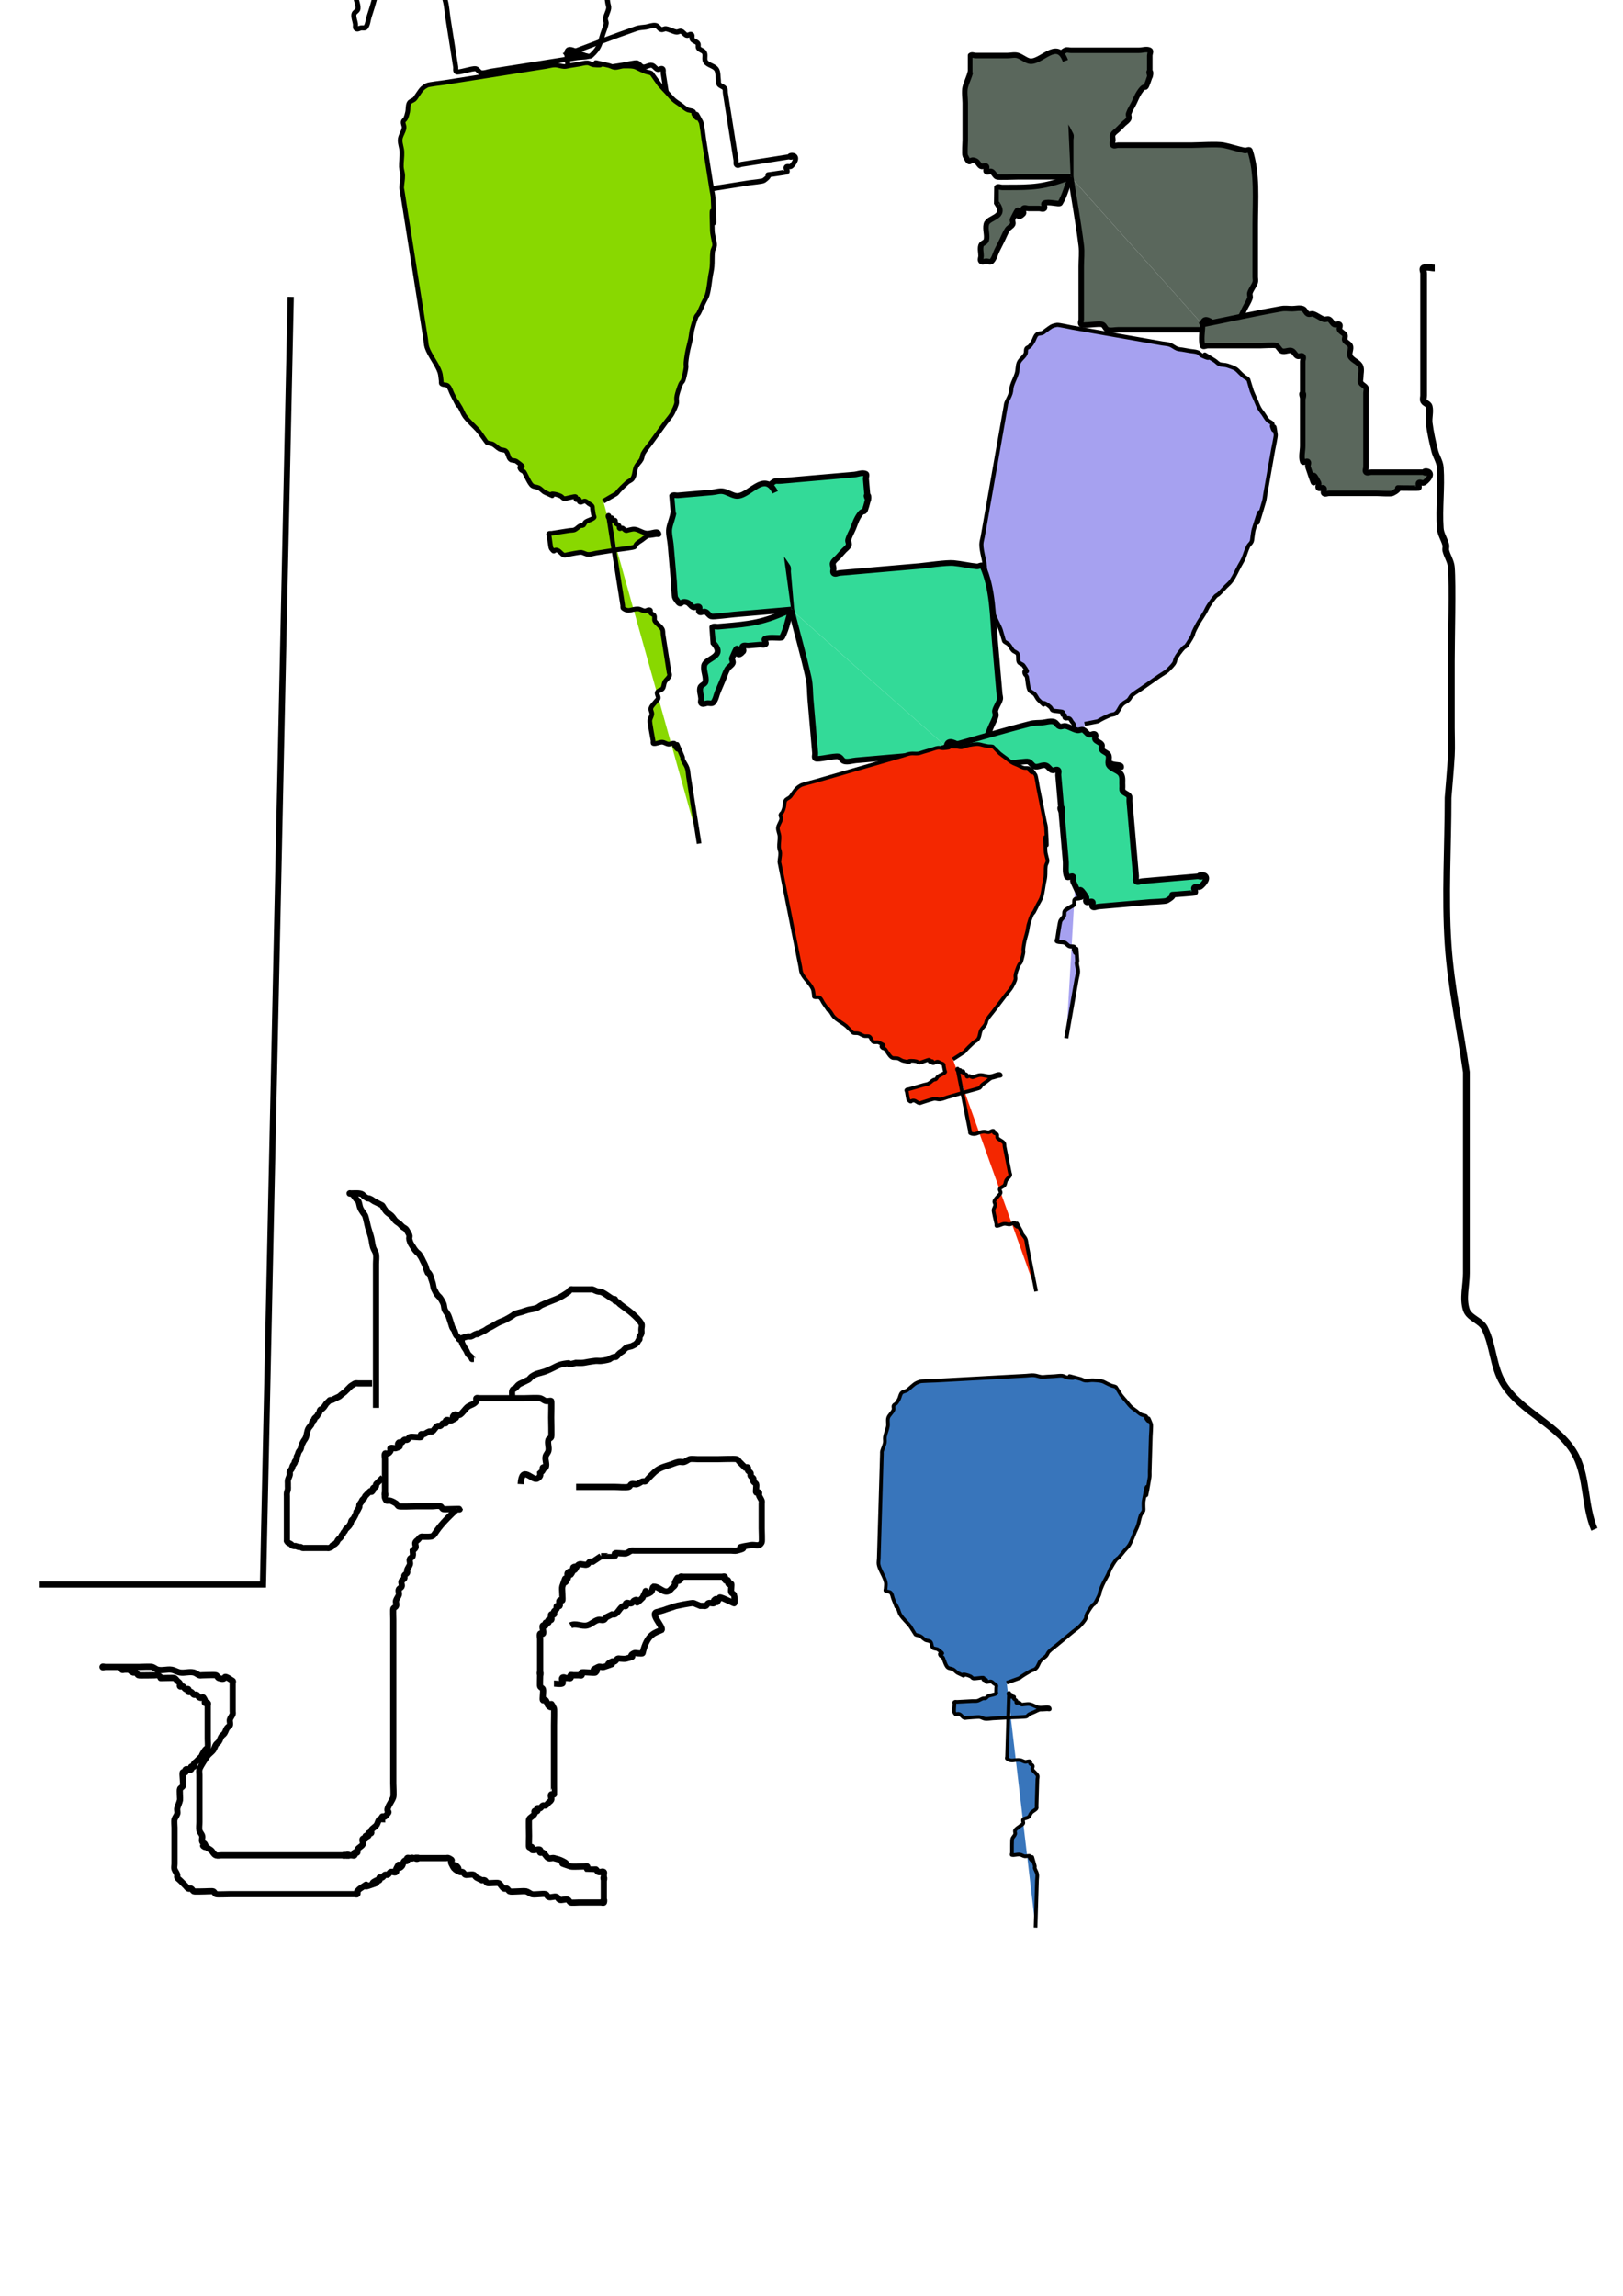 <?xml version="1.0" encoding="UTF-8" standalone="no"?>
<!-- Created with Inkscape (http://www.inkscape.org/) -->

<svg
   xmlns:dc="http://purl.org/dc/elements/1.1/"
   xmlns:cc="http://creativecommons.org/ns#"
   xmlns:rdf="http://www.w3.org/1999/02/22-rdf-syntax-ns#"
   xmlns:svg="http://www.w3.org/2000/svg"
   xmlns="http://www.w3.org/2000/svg"
   xmlns:sodipodi="http://sodipodi.sourceforge.net/DTD/sodipodi-0.dtd"
   xmlns:inkscape="http://www.inkscape.org/namespaces/inkscape"
   width="210mm"
   height="297mm"
   id="svg2"
   version="1.1"
   inkscape:version="0.92.1 r15371"
   sodipodi:docname="e-depois-fez-mais-um-e-subiu-ele-mesmo.svg"
   inkscape:export-filename="/home/fredm/projetos/o-rato-anderson/um-dia-este-rato-encontrou-uma-rata.png"
   inkscape:export-xdpi="90"
   inkscape:export-ydpi="90">
  <defs
     id="defs4" />
  <sodipodi:namedview
     id="base"
     pagecolor="#ffffff"
     bordercolor="#666666"
     borderopacity="1.0"
     inkscape:pageopacity="0.0"
     inkscape:pageshadow="2"
     inkscape:zoom="0.36914064"
     inkscape:cx="-241.27747"
     inkscape:cy="691.29456"
     inkscape:document-units="px"
     inkscape:current-layer="layer1"
     showgrid="false"
     inkscape:window-width="1366"
     inkscape:window-height="715"
     inkscape:window-x="0"
     inkscape:window-y="31"
     inkscape:window-maximized="1"
     objecttolerance="5"
     gridtolerance="4"
     guidetolerance="6" />
  <g
     inkscape:label="Camada 1"
     inkscape:groupmode="layer"
     id="layer1">
    <path
       style="fill:none;fill-rule:evenodd;stroke:#000000;stroke-width:3.301px;stroke-linecap:butt;stroke-linejoin:miter;stroke-opacity:1"
       d="m 779.698,747.763 c -4.842,-11.297 -3.446,-24.778 -8.943,-35.771 -7.541,-15.082 -27.095,-21.311 -35.771,-35.771 -4.85,-8.083 -4.727,-18.397 -8.943,-26.828 -1.885,-3.771 -7.61,-4.943 -8.943,-8.943 -1.885,-5.656 0,-11.924 0,-17.886 v -98.37 c -2.981,-20.866 -7.541,-41.568 -8.943,-62.599 -1.586,-23.794 0,-47.695 0,-71.542 0.534,-6.878 1.217,-13.746 1.601,-20.634 0.251,-4.508 0,-9.03 0,-13.545 0,-10.836 0,-21.672 0,-32.508 0,-10.752 0.727,-37.326 0,-46.053 -0.237,-2.846 -2.016,-5.357 -2.709,-8.127 -0.219,-0.876 0.219,-1.833 0,-2.709 -0.693,-2.77 -2.506,-5.279 -2.709,-8.127 -0.708,-9.908 0.708,-19.891 0,-29.799 -0.203,-2.848 -2.016,-5.357 -2.709,-8.127 -1.117,-4.467 -2.138,-8.976 -2.709,-13.545 -0.336,-2.688 0.657,-5.499 0,-8.127 -0.31,-1.239 -2.138,-1.567 -2.709,-2.709 -0.404,-0.808 0,-1.806 0,-2.709 0,-0.903 0,-1.806 0,-2.709 0,-6.321 0,-12.642 0,-18.963 0,-23.4 0,-6.608 0,-32.508 0,-1.806 0,-3.612 0,-5.418 0,-0.903 -0.808,-2.305 0,-2.709 1.615,-0.808 3.612,0 5.418,0"
       id="path3730"
       inkscape:connector-curvature="0"
       sodipodi:nodetypes="cccccsccc" />
    <path
       style="fill:none;fill-rule:evenodd;stroke:#000000;stroke-width:3.024;stroke-linecap:butt;stroke-linejoin:miter;stroke-miterlimit:4;stroke-dasharray:none;stroke-opacity:1"
       d="M 142.181,145.136 128.607,774.719 H 19.433"
       id="path3818"
       inkscape:connector-curvature="0"
       sodipodi:nodetypes="ccc" />
    <path
       style="fill:none;fill-rule:evenodd;stroke:#000000;stroke-width:3.024;stroke-linecap:butt;stroke-linejoin:miter;stroke-miterlimit:4;stroke-dasharray:none;stroke-opacity:1"
       d="m 281.735,727.006 c 3.16,0 6.321,0 9.481,0 3.16,0 6.321,0 9.481,0 2.257,0 4.546,0.371 6.772,0 0.63,-0.105 0.749,-1.153 1.355,-1.354 0.857,-0.286 1.833,0.219 2.709,0 0.979,-0.245 1.751,-1.035 2.709,-1.355 0.428,-0.143 0.951,0.202 1.355,0 0.571,-0.286 0.903,-0.903 1.354,-1.355 2.255,-2.255 3.698,-4.188 6.772,-5.418 1.326,-0.53 2.709,-0.903 4.063,-1.354 1.355,-0.452 2.663,-1.074 4.063,-1.355 0.885,-0.177 1.833,0.219 2.709,0 0.979,-0.245 1.751,-1.035 2.709,-1.355 0.764,-0.255 3.173,0 4.064,0 3.16,0 6.321,0 9.481,0 1.836,0 8.585,-0.299 9.481,0 0.606,0.202 0.903,0.903 1.354,1.355 0.452,0.452 0.903,0.903 1.355,1.355 0.452,0.451 0.903,0.903 1.355,1.354 0.452,0 1.035,-0.319 1.355,0 0.319,0.319 -0.202,0.951 0,1.355 0.286,0.571 1.069,0.783 1.354,1.355 0.202,0.404 -0.202,0.951 0,1.355 0.286,0.571 1.069,0.783 1.355,1.354 0.202,0.404 -0.202,0.951 0,1.355 0.286,0.571 1.069,0.783 1.355,1.355 0.269,0.537 -0.277,3.787 0,4.063 0.319,0.319 1.035,-0.319 1.355,0 0.319,0.319 -0.143,0.926 0,1.355 0.319,0.958 1.035,1.751 1.354,2.709 0.143,0.428 0,0.903 0,1.355 0,0.903 0,1.806 0,2.709 0,3.16 0,6.321 0,9.481 0,0.942 0.245,6.283 0,6.772 -1.253,2.505 -2.964,0.946 -5.418,1.355 -11.89,1.982 2.07,0.498 -6.772,2.709 -0.876,0.219 -1.806,0 -2.709,0 -2.709,0 -5.418,0 -8.127,0 -8.578,0 -17.157,0 -25.735,0 -3.612,0 -7.224,0 -10.836,0 -0.903,0 -1.806,0 -2.709,0 -0.452,0 -0.926,-0.143 -1.355,0 -0.958,0.319 -1.73,1.11 -2.709,1.355 -1.005,0.251 -5.002,-0.416 -5.418,0 -0.319,0.319 0.319,1.035 0,1.355 -0.061,0.061 -6.134,0 -6.772,0"
       id="path3830"
       inkscape:connector-curvature="0" />
    <path
       style="fill:none;fill-rule:evenodd;stroke:#000000;stroke-width:3.024;stroke-linecap:butt;stroke-linejoin:miter;stroke-miterlimit:4;stroke-dasharray:none;stroke-opacity:1"
       d="m 279.026,794.731 c 2.547,-1.314 5.499,0.657 8.127,0 1.959,-0.49 3.459,-2.219 5.418,-2.709 0.876,-0.219 1.852,0.286 2.709,0 0.606,-0.202 0.823,-1 1.355,-1.354 0.903,-0.452 1.806,-0.903 2.709,-1.355 0.452,0 0.951,0.202 1.355,0 1.625,-0.813 2.438,-3.251 4.063,-4.063 0.404,-0.202 1.035,0.319 1.355,0 0.319,-0.319 -0.319,-1.035 0,-1.355 0.639,-0.639 1.901,0.404 2.709,0 0.571,-0.286 0.783,-1.069 1.355,-1.355 3.336,-1.668 -1.223,3.932 4.063,-1.354 3.837,-7.674 -1.514,1.01 4.064,-2.709 0.84,-0.56 0.514,-2.149 1.354,-2.709 2.932,0 5.066,3.705 7.704,1.947 0.531,-0.354 0.903,-0.903 1.355,-1.355 0.452,-0.452 1.069,-0.783 1.355,-1.355 0.202,-0.404 -0.202,-0.951 0,-1.354 2.819,-5.637 -0.093,1.448 2.709,-1.355 0.319,-0.319 -0.319,-1.035 0,-1.355 0.319,-0.319 0.903,0 1.355,0 h 8.127 9.481 1.355 c 0.452,0 1.035,-0.319 1.355,0 0.319,0.319 -0.202,0.951 0,1.355 0.813,1.625 0.965,-0.864 1.778,0.762 0.202,0.404 -0.319,1.035 0,1.355 0.319,0.319 1.035,-0.319 1.355,0 0.277,0.277 -0.269,3.526 0,4.063 0.286,0.571 1.069,0.783 1.354,1.355 0.206,0.412 0.555,4.317 0,4.063 l -2.963,-1.355 c -0.518,-0.237 -3.862,-1.842 -4.063,-1.439 -2.819,5.637 0.093,-1.448 -2.709,1.354 -0.319,0.319 0.404,1.153 0,1.355 -0.808,0.404 -1.852,-0.286 -2.709,0 -0.606,0.202 -0.783,1.069 -1.355,1.355 -0.404,0.202 -0.903,0 -1.355,0 h -1.355 l -3.217,-1.355 c -0.653,-0.275 -8.871,1.43 -9.228,1.608 -0.571,0.286 -4.17,1.323 -4.741,1.608 -0.404,0.202 -3.212,0.958 -3.64,1.101 -4.317,0.508 2.969,7.303 1.947,8.804 -3.114,1.472 -6.989,1.705 -9.312,11.344 -0.319,0.52 -3.651,-0.206 -4.063,0 -4.131,2.065 2.477,1.074 -4.063,2.709 -0.876,0.219 -1.806,0 -2.709,0 -0.452,0 -0.951,-0.202 -1.355,0 -0.571,0.286 -0.783,1.069 -1.355,1.354 -0.404,0.202 -0.951,-0.202 -1.355,0 -6.199,3.099 5.748,-0.561 -4.063,2.709 -0.857,0.286 -1.901,-0.404 -2.709,0 -5.637,2.819 1.448,-0.093 -1.355,2.709 -0.419,0.419 -6.353,-0.419 -6.772,0 -0.319,0.319 0.319,1.035 0,1.355 -0.319,0.319 -0.903,0 -1.354,0 h -1.355 -1.355 c -0.452,0 -1.035,-0.319 -1.355,0 -0.319,0.319 0.319,1.035 0,1.355 -0.319,0.319 -0.903,0 -1.354,0 h -1.355 c -0.452,0 -1.355,0.452 -1.355,0 0,-0.452 1.355,-0.452 1.355,0 0,0.452 -1.035,-0.319 -1.355,0 -0.639,0.639 0.857,2.423 0,2.709 -1.285,0.428 -2.709,0 -4.063,0"
       id="path3834"
       inkscape:connector-curvature="0"
       sodipodi:nodetypes="csccccccssccccccscccssccssccssccsscccccscscccccsssccccccccscsccssssscc" />
    <path
       style="fill:none;fill-rule:evenodd;stroke:#000000;stroke-width:3.024;stroke-linecap:butt;stroke-linejoin:miter;stroke-miterlimit:4;stroke-dasharray:none;stroke-opacity:1"
       d="m 254.645,725.652 c 0.558,-9.754 5.573,-1.432 8.127,-2.709 0.571,-0.286 1.069,-0.783 1.355,-1.354 0.202,-0.404 0,-0.903 0,-1.355 0.452,-0.452 1.069,-0.783 1.355,-1.355 0.202,-0.404 -0.319,-1.035 0,-1.355 0.319,-0.319 1.153,0.404 1.354,0 0.808,-1.615 -0.438,-3.666 0,-5.418 0.245,-0.979 1.11,-1.73 1.355,-2.709 0.438,-1.752 -0.571,-3.705 0,-5.418 0.202,-0.606 1.153,-0.749 1.355,-1.355 0.233,-0.698 0,-8.049 0,-9.481 0,-1.331 0.179,-7.769 0,-8.127 -0.179,-0.357 -1.9,0.27 -2.709,0 -0.958,-0.319 -1.73,-1.11 -2.709,-1.355 -1.101,-0.275 -6.709,0 -8.127,0 -6.772,0 -13.545,0 -20.317,0 -0.452,0 -0.903,0 -1.355,0 -0.452,0 -1.035,-0.319 -1.355,0 -0.319,0.319 0.202,0.951 0,1.355 -0.776,1.553 -2.826,1.884 -4.063,2.709 -1.233,0.822 -2.863,3.463 -4.063,4.063 -0.808,0.404 -2.07,-0.639 -2.709,0 -2.803,2.803 4.283,-0.11 -1.354,2.709 -0.808,0.404 -2.07,-0.639 -2.709,0 -0.319,0.319 0.319,1.035 0,1.355 -0.319,0.319 -0.951,-0.202 -1.355,0 -0.571,0.286 -0.783,1.069 -1.354,1.354 -0.404,0.202 -0.951,-0.202 -1.355,0 -1.142,0.571 -1.567,2.138 -2.709,2.709 -0.404,0.202 -0.926,-0.143 -1.354,0 -0.958,0.319 -1.751,1.035 -2.709,1.355 -0.428,0.143 -1.035,-0.319 -1.354,0 -0.319,0.319 0.319,1.035 0,1.354 -0.371,0.371 -4.683,-0.367 -5.418,0 -0.571,0.286 -0.783,1.069 -1.355,1.355 -0.404,0.202 -0.951,-0.202 -1.355,0 -0.571,0.286 -0.783,1.069 -1.355,1.355 -0.404,0.202 -1.035,-0.319 -1.354,0 -1.806,1.806 2.873,1.3 -1.355,2.709 -0.857,0.286 -1.901,-0.404 -2.709,0 -0.404,0.202 0.202,0.951 0,1.355 -0.286,0.571 -0.783,1.069 -1.355,1.355 -0.404,0.202 -1.153,-0.404 -1.355,0 -0.404,0.808 0,1.806 0,2.709 0,2.709 0,5.418 0,8.127 0,2.709 0,5.418 0,8.127 0,0.452 0.452,1.355 0,1.355 -0.452,0 0,-1.806 0,-1.355 0,0.903 -0.286,1.852 0,2.709 0.771,2.312 1.355,0.903 2.709,1.355 0.958,0.319 1.869,0.794 2.709,1.355 0.531,0.354 0.749,1.153 1.355,1.355 0.747,0.249 6.977,0 8.127,0 2.709,0 5.418,0 8.127,0 1.355,0 2.779,-0.428 4.064,0 0.606,0.202 0.783,1.069 1.354,1.354 0.502,0.251 8.127,-0.224 8.127,0 0,0.452 -0.903,0 -1.355,0"
       id="path3838"
       inkscape:connector-curvature="0" />
    <path
       style="fill:none;fill-rule:evenodd;stroke:#000000;stroke-width:3.024;stroke-linecap:butt;stroke-linejoin:miter;stroke-miterlimit:4;stroke-dasharray:none;stroke-opacity:1"
       d="m 223.492,737.842 c -15.234,13.849 -8.187,13.545 -16.254,13.545 -0.452,0 -0.951,-0.202 -1.354,0 -0.571,0.286 -0.903,0.903 -1.355,1.354 -0.452,0.452 -1.069,0.783 -1.355,1.355 -0.404,0.808 0.404,1.901 0,2.709 -0.286,0.571 -0.903,0.903 -1.355,1.355 0,0.903 0.286,1.852 0,2.709 -0.202,0.606 -1.069,0.783 -1.354,1.354 -0.404,0.808 0.286,1.852 0,2.709 -0.319,0.958 -1.035,1.751 -1.355,2.709 -0.143,0.428 0.202,0.951 0,1.355 -0.286,0.571 -1.069,0.783 -1.355,1.355 -0.202,0.404 0.202,0.951 0,1.355 -0.286,0.571 -1.069,0.783 -1.355,1.354 -0.404,0.808 0.404,1.901 0,2.709 -0.286,0.571 -1.069,0.783 -1.354,1.354 -0.404,0.808 0.286,1.852 0,2.709 -0.319,0.958 -1.035,1.751 -1.355,2.709 -0.286,0.857 0.404,1.901 0,2.709 -0.286,0.571 -1.069,0.783 -1.355,1.355 -0.152,0.304 0,5.096 0,5.418 0,4.966 0,9.933 0,14.899 0,16.254 0,32.508 0,48.762 0,5.418 0,10.836 0,16.254 0,1.479 0.292,5.897 0,6.772 -0.639,1.916 -2.07,3.502 -2.709,5.418 -0.834,2.502 2.067,0.642 -1.355,4.063 -0.319,0.319 -1.035,-0.319 -1.355,0 -0.319,0.319 0,0.903 0,1.355 -0.452,0 -1.035,-0.319 -1.354,0 -0.714,0.714 -0.794,1.869 -1.355,2.709 -0.708,1.063 -2.138,1.567 -2.709,2.709 -0.202,0.404 0.319,1.035 0,1.355 -0.319,0.319 -1.035,-0.319 -1.354,0 -0.319,0.319 0.319,1.035 0,1.354 -0.319,0.319 -1.035,-0.319 -1.355,0 -0.319,0.319 0.319,1.035 0,1.355 -0.319,0.319 -1.035,-0.319 -1.355,0 -0.639,0.639 0.404,1.901 0,2.709 -0.571,1.142 -2.138,1.567 -2.709,2.709 -0.202,0.404 0.319,1.035 0,1.355 -0.319,0.319 -1.035,-0.319 -1.355,0 -0.319,0.319 0.319,1.035 0,1.354 -0.319,0.319 -0.903,0 -1.355,0 -0.452,0 -0.903,0 -1.354,0 -0.452,0 -1.355,0.452 -1.355,0 0,-0.451 1.355,-0.451 1.355,0 0,0.452 -0.903,0 -1.355,0 -0.452,0 -1.355,0.452 -1.355,0 0,-0.451 1.806,0 1.355,0 -3.16,0 -6.321,0 -9.481,0 -10.836,0 -21.672,0 -32.508,0 -5.418,0 -10.836,0 -16.254,0 -0.903,0 -1.806,0 -2.709,0 -0.903,0 -1.852,0.286 -2.709,0 -1.212,-0.404 -1.646,-2.001 -2.709,-2.709 -7.467,-4.978 -0.762,1.185 -2.709,-2.709 -0.286,-0.571 -1.153,-0.749 -1.354,-1.355 -0.286,-0.857 0.219,-1.833 0,-2.709 -0.245,-0.979 -1.157,-1.719 -1.354,-2.709 -0.266,-1.328 0,-2.709 0,-4.063 0,-4.063 0,-8.127 0,-12.19 0,-2.709 0,-5.418 0,-8.127 0,-0.903 0,-1.806 0,-2.709 0,-0.903 -0.219,-1.833 0,-2.709 0.384,-1.535 3.534,-6.11 4.063,-6.772 0.798,-0.997 1.943,-1.687 2.709,-2.709 0.606,-0.808 0.794,-1.869 1.355,-2.709 0.354,-0.531 1,-0.823 1.355,-1.354 0.56,-0.84 0.794,-1.869 1.354,-2.709 0.354,-0.531 1,-0.823 1.355,-1.355 0.56,-0.84 0.794,-1.869 1.355,-2.709 0.354,-0.531 1.153,-0.749 1.355,-1.355 0.286,-0.857 -0.219,-1.833 0,-2.709 0.245,-0.979 1.035,-1.751 1.355,-2.709 0.143,-0.428 0,-0.903 0,-1.354 0,-0.903 0,-1.806 0,-2.709 0,-3.16 0,-6.321 0,-9.481 0,-0.452 0,-0.903 0,-1.355 0,-0.452 0.376,-1.104 0,-1.354 -6.541,-4.361 -1.611,0.366 -6.772,-1.355 -0.606,-0.202 -0.749,-1.153 -1.355,-1.355 -0.776,-0.259 -5.501,0 -6.772,0 -0.451,0 -0.926,0.143 -1.354,0 -0.958,-0.319 -1.73,-1.11 -2.709,-1.355 -2.19,-0.548 -4.546,0.371 -6.772,0 -1.408,-0.235 -2.655,-1.12 -4.063,-1.354 -2.227,-0.371 -4.582,0.548 -6.772,0 -0.979,-0.245 -1.751,-1.035 -2.709,-1.355 -0.799,-0.266 -6.016,0 -6.772,0 -4.515,0 -9.03,0 -13.545,0 -0.903,0 -1.806,0 -2.709,0 -0.452,0 -1.354,0.452 -1.354,0 0,-0.452 0.903,0 1.354,0 1.354,0 2.709,0 4.063,0 0.329,0 4.02,-0.044 4.063,0 0.319,0.319 -0.319,1.035 0,1.355 0.319,0.319 0.903,0 1.354,0 0.451,0 0.903,0 1.354,0 3.177,0 -0.639,-0.319 2.709,1.354 0.404,0.202 0.951,-0.202 1.354,0 0.571,0.286 0.783,1.069 1.354,1.355 0.35,0.175 7.167,0 8.127,0 0.451,0 0.951,-0.202 1.354,0 3.348,1.674 -0.468,1.355 2.709,1.355 0.322,0 5.114,-0.152 5.418,0 0.571,0.286 0.903,0.903 1.354,1.355 0.451,0.451 1.069,0.783 1.354,1.354 0.202,0.404 -0.319,1.035 0,1.355 0.319,0.319 0.951,-0.202 1.354,0 0.571,0.286 0.783,1.069 1.354,1.355 0.404,0.202 1.035,-0.319 1.354,0 0.319,0.319 -0.319,1.035 0,1.354 0.319,0.319 0.951,-0.202 1.354,0 0.571,0.286 0.783,1.069 1.354,1.355 0.404,0.202 0.951,-0.202 1.354,0 0.571,0.286 0.783,1.069 1.354,1.355 1.868,0.934 1.212,-1.64 2.709,1.355 0.202,0.404 -0.319,1.035 0,1.354 0.319,0.319 1.035,-0.319 1.355,0 0.319,0.319 0,0.903 0,1.355 0,2.257 0,4.515 0,6.772 0,3.16 0,6.321 0,9.481 0,0.61 0.206,3.651 0,4.063 -0.286,0.571 -1,0.823 -1.355,1.355 -3.28,4.92 0.397,0.958 -2.709,4.063 -0.451,0.452 -0.903,0.903 -1.354,1.355 -0.451,0.452 -1.069,0.783 -1.354,1.354 -0.202,0.404 0.319,1.035 0,1.355 -0.319,0.319 -1.035,-0.319 -1.354,0 -0.319,0.319 0.319,1.035 0,1.355 -0.639,0.639 -2.07,-0.639 -2.709,0 -0.319,0.319 0.319,1.035 0,1.355 -0.319,0.319 -1.035,-0.319 -1.354,0 -0.475,0.475 0.468,5.837 0,6.772 -0.286,0.571 -1.069,0.783 -1.354,1.355 -0.302,0.604 0.097,4.935 0,5.418 -0.28,1.4 -1.008,2.678 -1.354,4.063 -0.219,0.876 0.286,1.852 0,2.709 -0.319,0.958 -1.035,1.751 -1.354,2.709 -0.255,0.764 0,3.173 0,4.063 0,3.16 0,6.321 0,9.481 0,2.709 0,5.418 0,8.127 0,0.903 -0.286,1.852 0,2.709 0.319,0.958 1.035,1.751 1.354,2.709 0.143,0.428 -0.202,0.951 0,1.354 0.286,0.571 0.903,0.903 1.354,1.355 0.451,0.452 0.903,0.903 1.354,1.355 0.451,0.452 0.903,0.903 1.354,1.355 0.451,0.451 0.783,1.069 1.354,1.354 0.404,0.202 0.951,-0.202 1.354,0 0.571,0.286 0.783,1.069 1.354,1.355 0.304,0.152 5.096,0 5.418,0 0.61,0 3.651,-0.206 4.063,0 0.571,0.286 0.783,1.069 1.355,1.355 0.432,0.216 5.562,0 6.772,0 4.515,0 9.03,0 13.545,0 13.093,0 26.187,0 39.28,0 2.709,0 5.418,0 8.127,0 0.452,0 1.035,0.319 1.355,0 0.319,-0.319 0,-0.903 0,-1.355 0.452,-0.452 0.823,-1 1.354,-1.355 6.843,-4.562 0.031,-0.011 4.064,-1.354 9.811,-3.27 -2.136,0.391 4.063,-2.709 0.404,-0.202 1.035,0.319 1.355,0 0.319,-0.319 -0.319,-1.035 0,-1.355 0.319,-0.319 0.951,0.202 1.354,0 0.571,-0.286 0.783,-1.069 1.355,-1.354 0.404,-0.202 0.951,0.202 1.355,0 0.571,-0.286 0.783,-1.069 1.355,-1.355 0.808,-0.404 2.07,0.639 2.709,0 0.319,-0.319 -0.202,-0.951 0,-1.355 2.819,-5.637 -0.093,1.448 2.709,-1.355 0.714,-0.714 0.641,-1.995 1.355,-2.709 0.319,-0.319 1.035,0.319 1.355,0 0.319,-0.319 -0.319,-1.035 0,-1.355 0.319,-0.319 0.903,0 1.355,0 0.452,0 1.354,-0.452 1.354,0 0,0.452 -1.806,0 -1.354,0 0.903,0 1.806,0 2.709,0 0.452,0 1.355,-0.452 1.355,0 0,0.452 -1.355,0.452 -1.355,0 0,-0.452 0.903,0 1.355,0 2,0 1.418,0 5.418,0 2.257,0 4.515,0 6.772,0 0.452,0 0.903,0 1.355,0 0.452,0 0.951,-0.202 1.355,0 2.995,1.497 0.42,0.841 1.355,2.709 2.819,5.637 -0.093,-1.448 2.709,1.354 2.803,2.803 -4.283,-0.11 1.355,2.709 0.404,0.202 0.951,-0.202 1.354,0 0.571,0.286 0.783,1.069 1.355,1.355 0.404,0.202 0.903,0 1.355,0 0.903,0 1.852,-0.286 2.709,0 0.606,0.202 0.823,1 1.355,1.354 0.903,0.452 1.806,0.903 2.709,1.355 0.452,0 0.951,-0.202 1.354,0 0.571,0.286 0.749,1.153 1.355,1.355 0.62,0.207 4.815,-0.301 5.418,0 1.142,0.571 1.567,2.138 2.709,2.709 0.404,0.202 0.951,-0.202 1.355,0 0.571,0.286 0.783,1.069 1.355,1.355 0.782,0.391 6.798,-0.332 8.127,0 0.979,0.245 1.751,1.035 2.709,1.355 1.298,0.433 5.518,-0.418 6.772,0 0.606,0.202 0.783,1.069 1.355,1.354 1.084,0.542 2.98,-0.542 4.063,0 0.571,0.286 0.783,1.069 1.355,1.355 1.084,0.542 2.98,-0.542 4.063,0 0.571,0.286 0.783,1.069 1.355,1.355 0.412,0.206 3.453,0 4.063,0 3.16,0 6.321,0 9.481,0 0.452,0 0.903,0 1.355,0 0.452,0 1.035,0.319 1.355,0 0.319,-0.319 -0.452,-1.355 0,-1.355 0.452,0 0,1.806 0,1.355 0,-2.257 0,-4.515 0,-6.772 0,-1.354 0,-2.709 0,-4.063 0,-0.452 -0.452,-1.355 0,-1.355 0.452,0 0,1.806 0,1.355 0,-0.903 0,-1.806 0,-2.709 0,-0.452 0.319,-1.035 0,-1.355 -0.639,-0.639 -1.901,0.404 -2.709,0 -0.571,-0.286 -0.749,-1.153 -1.354,-1.355 -0.006,-0.002 -4.062,10e-4 -4.064,0 -0.319,-0.319 0.319,-1.035 0,-1.355 -0.319,-0.319 -0.903,0 -1.354,0 -1.221,0 -5.92,0.284 -6.772,0 -9.811,-3.27 2.136,0.391 -4.063,-2.709 -1.277,-0.639 -2.678,-1.008 -4.063,-1.355 -0.876,-0.219 -1.901,0.404 -2.709,0 -1.142,-0.571 -1.567,-2.138 -2.709,-2.709 -0.404,-0.202 -1.035,0.319 -1.355,0 -0.319,-0.319 0.319,-1.035 0,-1.355 -0.677,-0.677 -3.386,0.677 -4.063,0 -0.319,-0.319 0.319,-1.035 0,-1.355 -0.319,-0.319 -1.153,0.404 -1.355,0 -0.159,-0.319 0,-4.528 0,-5.418 0,-0.96 -0.175,-7.777 0,-8.127 0.571,-1.142 2.138,-1.567 2.709,-2.709 0.202,-0.404 -0.319,-1.035 0,-1.355 0.319,-0.319 1.035,0.319 1.355,0 0.319,-0.319 -0.319,-1.035 0,-1.355 0.319,-0.319 0.951,0.202 1.355,0 0.571,-0.286 0.783,-1.069 1.355,-1.355 0.404,-0.202 0.951,0.202 1.354,0 0.571,-0.286 0.903,-0.903 1.355,-1.354 0.452,-0.452 1.069,-0.783 1.355,-1.355 0.404,-0.808 -0.639,-2.07 0,-2.709 0.319,-0.319 1.035,0.319 1.355,0 0.044,-0.044 0,-3.735 0,-4.063 0,-9.547 0,-24.634 0,-29.799 0,-0.96 0.175,-7.777 0,-8.127 -2.819,-5.637 0.093,1.448 -2.709,-1.355 -0.714,-0.714 -0.641,-1.995 -1.355,-2.709 -0.319,-0.319 -1.035,0.319 -1.354,0 -0.371,-0.371 0.367,-4.683 0,-5.418 -0.286,-0.571 -1.069,-0.783 -1.355,-1.355 -0.178,-0.356 0,-4.71 0,-5.418 0,-0.452 -0.452,-1.355 0,-1.355 0.452,0 0,1.806 0,1.355 0,-0.903 0,-1.806 0,-2.709 0,-2.709 0,-5.418 0,-8.127 0,-2.257 0,-4.515 0,-6.772 0,-0.903 -0.404,-1.901 0,-2.709 0.202,-0.404 1.035,0.319 1.355,0 0.677,-0.677 -0.677,-3.386 0,-4.063 0.319,-0.319 1.035,0.319 1.354,0 0.319,-0.319 -0.319,-1.035 0,-1.355 0.319,-0.319 1.035,0.319 1.355,0 0.319,-0.319 -0.319,-1.035 0,-1.355 0.319,-0.319 1.035,0.319 1.355,0 0.639,-0.639 -0.639,-2.07 0,-2.709 0.319,-0.319 1.035,0.319 1.355,0 0.319,-0.319 -0.202,-0.951 0,-1.355 0.286,-0.571 1.069,-0.783 1.354,-1.354 0.202,-0.404 -0.319,-1.035 0,-1.355 0.319,-0.319 1.035,0.319 1.355,0 0.639,-0.639 -0.639,-2.07 0,-2.709 0.319,-0.319 1.035,0.319 1.355,0 0.371,-0.371 -0.317,-5.82 0,-6.772 3.27,-9.811 -0.391,2.136 2.709,-4.063 0.404,-0.808 -0.639,-2.07 0,-2.709 2.803,-2.803 -0.11,4.283 2.709,-1.355 0.202,-0.404 -0.319,-1.035 0,-1.354 0.319,-0.319 1.354,-0.452 1.354,0 0,0.639 -0.903,1.806 -1.354,1.354 -0.452,-0.452 0.903,-0.903 1.354,-1.354 0.452,-0.452 0.783,-1.069 1.355,-1.355 1.084,-0.542 2.98,0.542 4.063,0 0.571,-0.286 0.783,-1.069 1.355,-1.355 0.404,-0.202 0.903,0 1.355,0 1.355,-0.903 2.709,-1.806 4.063,-2.709"
       id="path3840"
       inkscape:connector-curvature="0" />
    <path
       style="fill:none;fill-rule:evenodd;stroke:#000000;stroke-width:3.024;stroke-linecap:butt;stroke-linejoin:miter;stroke-miterlimit:4;stroke-dasharray:none;stroke-opacity:1"
       d="m 181.963,676.412 c -2.235,0 -4.47,0 -6.704,0 -0.479,0 -0.967,-0.094 -1.437,0 -0.35,0.07 -0.652,0.295 -0.958,0.479 -1.667,1 -1.422,0.943 -2.873,2.394 -2.522,2.522 -0.281,0.416 -3.352,2.873 -0.176,0.141 -0.291,0.354 -0.479,0.479 -0.594,0.396 -1.277,0.639 -1.916,0.958 -0.319,0.16 -0.639,0.319 -0.958,0.479 -0.319,0.16 -0.611,0.392 -0.958,0.479 -0.31,0.077 -0.655,-0.101 -0.958,0 -0.214,0.071 -0.319,0.319 -0.479,0.479 -0.479,0.479 -1.03,0.895 -1.437,1.437 -0.345,0.46 -0.598,0.987 -0.958,1.437 -0.282,0.353 -0.597,0.687 -0.958,0.958 -0.286,0.214 -0.744,0.193 -0.958,0.479 -0.303,0.404 -0.253,0.985 -0.479,1.437 -0.101,0.202 -0.354,0.291 -0.479,0.479 -0.198,0.297 -0.281,0.661 -0.479,0.958 -0.368,0.553 -1.068,0.884 -1.437,1.437 -0.088,0.133 0.088,0.346 0,0.479 -0.25,0.376 -0.639,0.639 -0.958,0.958 -0.16,0.479 -0.228,0.998 -0.479,1.437 -0.396,0.693 -1.041,1.223 -1.437,1.916 -0.728,1.274 -0.744,3.404 -1.437,4.789 -0.257,0.515 -0.662,0.943 -0.958,1.437 -0.184,0.306 -0.319,0.639 -0.479,0.958 -0.16,0.319 -0.366,0.619 -0.479,0.958 -0.208,0.624 -0.22,1.311 -0.479,1.916 -0.227,0.529 -0.7,0.922 -0.958,1.437 -0.226,0.452 -0.291,0.968 -0.479,1.437 -0.133,0.331 -0.392,0.611 -0.479,0.958 -0.077,0.31 0.119,0.661 0,0.958 -0.214,0.534 -0.7,0.922 -0.958,1.437 -0.071,0.143 0.071,0.336 0,0.479 -0.257,0.515 -0.7,0.922 -0.958,1.437 -0.226,0.452 -0.253,0.985 -0.479,1.437 -0.257,0.515 -0.776,0.891 -0.958,1.437 -0.151,0.454 0.079,0.964 0,1.437 -0.166,0.996 -0.792,1.877 -0.958,2.873 -0.079,0.472 0,0.958 0,1.437 0,0.479 0,0.958 0,1.437 0,0.479 0.068,0.963 0,1.437 -0.093,0.652 -0.386,1.264 -0.479,1.916 -0.068,0.474 0,0.958 0,1.437 0,0.798 0,1.596 0,2.394 0,1.756 0,3.512 0,5.268 0,3.671 0,7.343 0,11.014 0,0.798 0,1.596 0,2.394 0,0.16 0,0.319 0,0.479 0,0.16 -0.088,0.346 0,0.479 0.829,1.243 0.856,0.73 1.916,1.437 0.876,0.584 0.048,0.611 1.437,0.958 0.31,0.077 0.645,-0.063 0.958,0 0.495,0.099 0.942,0.38 1.437,0.479 0.313,0.063 0.648,-0.077 0.958,0 0.346,0.087 0.611,0.392 0.958,0.479 0.31,0.077 0.639,0 0.958,0 0.319,0 0.639,0 0.958,0 1.756,0 3.512,0 5.268,0 1.117,0 2.235,0 3.352,0 0.479,0 0.958,0 1.437,0 0.319,0 0.661,0.119 0.958,0 2.823,-1.129 0.56,-0.533 1.916,-1.437 0.297,-0.198 0.661,-0.281 0.958,-0.479 0.188,-0.125 0.319,-0.319 0.479,-0.479 0.16,-0.16 0.354,-0.291 0.479,-0.479 0.198,-0.297 0.281,-0.661 0.479,-0.958 0.376,-0.564 1.03,-0.895 1.437,-1.437 0.214,-0.286 0.281,-0.661 0.479,-0.958 0.125,-0.188 0.319,-0.319 0.479,-0.479 0.16,-0.319 0.281,-0.661 0.479,-0.958 0.125,-0.188 0.354,-0.291 0.479,-0.479 0.198,-0.297 0.281,-0.661 0.479,-0.958 0.125,-0.188 0.319,-0.319 0.479,-0.479 0.891,-0.891 1.311,-1.186 1.916,-2.394 0.226,-0.452 0.219,-1.004 0.479,-1.437 0.232,-0.387 0.687,-0.597 0.958,-0.958 0.233,-0.311 1.308,-2.487 1.437,-2.873 0.051,-0.151 -0.071,-0.336 0,-0.479 0.101,-0.202 0.354,-0.291 0.479,-0.479 0.198,-0.297 0.319,-0.639 0.479,-0.958 0.16,-0.319 0.392,-0.611 0.479,-0.958 0.077,-0.31 -0.119,-0.661 0,-0.958 0.214,-0.534 0.662,-0.943 0.958,-1.437 0.184,-0.306 0.265,-0.672 0.479,-0.958 0.271,-0.361 0.687,-0.597 0.958,-0.958 0.214,-0.286 0.265,-0.672 0.479,-0.958 0.196,-0.261 2.131,-2.219 2.394,-2.394 0.914,-0.609 0.162,1.434 1.437,-0.479 0.177,-0.266 -0.177,-0.692 0,-0.958 0.391,-0.587 1.191,-0.222 1.437,-0.958 0.101,-0.303 -0.101,-0.655 0,-0.958 0.071,-0.214 0.319,-0.319 0.479,-0.479 0.16,-0.16 0.319,-0.319 0.479,-0.479 0.798,-0.798 1.596,-1.596 2.394,-2.394"
       id="path3842"
       inkscape:connector-curvature="0" />
    <path
       style="fill:none;fill-rule:evenodd;stroke:#000000;stroke-width:3.024;stroke-linecap:butt;stroke-linejoin:miter;stroke-miterlimit:4;stroke-dasharray:none;stroke-opacity:1"
       d="m 250.444,682.638 c 0.055,-0.896 -0.327,-2.546 0.479,-3.352 0.252,-0.252 0.672,-0.265 0.958,-0.479 0.722,-0.542 1.164,-1.415 1.916,-1.916 0.594,-0.396 1.277,-0.639 1.916,-0.958 0.639,-0.319 1.277,-0.639 1.916,-0.958 0.319,-0.16 0.679,-0.256 0.958,-0.479 0.529,-0.423 0.873,-1.061 1.437,-1.437 2.533,-1.689 3.341,-1.433 6.226,-2.394 0.816,-0.272 1.604,-0.619 2.394,-0.958 2.763,-1.184 4.001,-2.343 7.183,-2.873 5.108,-0.851 0.255,0.511 3.831,0 0.652,-0.093 1.277,-0.319 1.916,-0.479 1.117,0 2.238,0.086 3.352,0 0.968,-0.074 1.914,-0.331 2.873,-0.479 1.116,-0.172 2.229,-0.367 3.352,-0.479 0.953,-0.095 1.921,0.106 2.873,0 0.965,-0.107 1.925,-0.268 2.873,-0.479 2.511,-0.558 0.424,-0.461 3.352,-1.437 0.303,-0.101 0.655,0.101 0.958,0 0.24,-0.08 1.56,-1.649 1.916,-1.916 0.46,-0.345 0.958,-0.639 1.437,-0.958 0.479,-0.479 0.908,-1.014 1.437,-1.437 0.771,-0.617 2.041,-0.68 2.873,-0.958 0.339,-0.113 0.639,-0.319 0.958,-0.479 1.16,-0.58 0.705,-0.226 1.437,-0.958 0.16,-0.16 0.354,-0.291 0.479,-0.479 0.198,-0.297 0.281,-0.661 0.479,-0.958 0.125,-0.188 0.407,-0.265 0.479,-0.479 0.101,-0.303 -0.077,-0.648 0,-0.958 0.173,-0.693 0.785,-1.223 0.958,-1.916 0.124,-0.496 0,-1.366 0,-1.916 0,-0.958 0.47,-2.039 0,-2.873 -1.053,-1.872 -2.721,-3.344 -4.31,-4.789 -1.937,-1.761 -4.181,-3.153 -6.226,-4.789 -0.353,-0.282 -0.597,-0.687 -0.958,-0.958 -0.286,-0.214 -0.661,-0.281 -0.958,-0.479 -0.949,0.048 -0.226,-0.705 -0.479,-0.958 -0.226,-0.226 -0.682,0.161 -0.958,0 -1.798,-1.049 -3.406,-2.421 -5.268,-3.352 -0.728,-0.364 -1.615,-0.245 -2.394,-0.479 -0.823,-0.247 -1.568,-0.722 -2.394,-0.958 -0.307,-0.088 -0.639,0 -0.958,0 -0.319,0 -0.639,0 -0.958,0 -1.277,0 -2.554,0 -3.831,0 -1.277,0 -2.554,0 -3.831,0 -0.319,0 -0.684,-0.164 -0.958,0 -0.581,0.348 -0.88,1.051 -1.437,1.437 -1.531,1.06 -3.124,2.041 -4.789,2.873 -0.894,0.447 -6.352,2.458 -8.141,3.352 -0.833,0.416 -1.518,1.124 -2.394,1.437 -1.386,0.495 -2.888,0.579 -4.31,0.958 -0.975,0.26 -1.908,0.661 -2.873,0.958 -1.111,0.342 -2.273,0.526 -3.352,0.958 -0.534,0.214 -0.943,0.662 -1.437,0.958 -1.104,0.662 -2.201,1.34 -3.352,1.916 -1.087,0.544 -2.265,0.893 -3.352,1.437 -1.151,0.576 -2.222,1.299 -3.352,1.916 -0.627,0.342 -1.296,0.604 -1.916,0.958 -0.5,0.286 -0.922,0.7 -1.437,0.958 -8.317,4.158 -0.33,0.005 -4.789,1.916 -0.656,0.281 -1.229,0.762 -1.916,0.958 -0.46,0.132 -0.963,-0.068 -1.437,0 -0.652,0.093 -1.291,0.271 -1.916,0.479 -3.469,1.156 0.755,-0.138 -1.437,0.958 -0.143,0.071 -0.319,0 -0.479,0 -0.16,0 -0.319,0 -0.479,0"
       id="path3846"
       inkscape:connector-curvature="0" />
    <path
       style="fill:none;fill-rule:evenodd;stroke:#000000;stroke-width:3.024;stroke-linecap:butt;stroke-linejoin:miter;stroke-miterlimit:4;stroke-dasharray:none;stroke-opacity:1"
       d="m 183.879,688.385 c 0,-15.963 0,-31.926 0,-47.889 0,-6.066 0,-12.132 0,-18.198 0,-1.437 0,-2.873 0,-4.31 0,-1.596 0.277,-3.217 0,-4.789 -0.211,-1.197 -1.094,-2.186 -1.437,-3.352 -0.459,-1.562 -0.563,-3.21 -0.958,-4.789 -0.404,-1.617 -0.998,-3.181 -1.437,-4.789 -0.52,-1.905 -0.812,-3.873 -1.437,-5.747 -0.182,-0.546 -0.653,-0.949 -0.958,-1.437 -0.493,-0.789 -1.079,-1.535 -1.437,-2.394 -0.447,-1.073 -0.486,-2.29 -0.958,-3.352 -0.183,-0.413 -0.676,-0.605 -0.958,-0.958 -2.416,-3.021 0.397,-0.082 -1.916,-2.394 -0.592,-0.592 -0.253,-0.479 -0.958,-0.479 -0.16,0 -0.479,0.16 -0.479,0 0,-0.16 0.319,0 0.479,0 0.16,0 0.319,0 0.479,0 1.534,0 4.026,-0.266 5.268,0.479 0.387,0.232 0.582,0.707 0.958,0.958 2.99,1.993 0.798,0.16 3.352,1.437 0.515,0.257 0.937,0.672 1.437,0.958 0.089,0.051 3.812,1.899 3.831,1.916 0.442,0.368 0.623,0.968 0.958,1.437 0.464,0.649 0.872,1.351 1.437,1.916 0.723,0.723 1.672,1.193 2.394,1.916 0.723,0.723 1.193,1.672 1.916,2.394 0.564,0.564 1.31,0.917 1.916,1.437 0.514,0.441 0.922,0.996 1.437,1.437 0.606,0.519 1.487,0.763 1.916,1.437 3.058,4.805 0.372,2.367 1.916,6.226 0.346,0.864 0.943,1.605 1.437,2.394 0.305,0.488 0.589,0.995 0.958,1.437 1.959,2.351 1.08,0.483 2.873,3.352 0.378,0.605 0.639,1.277 0.958,1.916 0.319,0.639 0.677,1.259 0.958,1.916 0.398,0.928 0.583,1.936 0.958,2.873 1.038,2.594 -0.225,-0.854 1.437,1.916 0.26,0.433 0.319,0.958 0.479,1.437 0.319,0.958 0.713,1.894 0.958,2.873 0.197,0.79 0.255,1.612 0.479,2.394 0.098,0.343 0.319,0.639 0.479,0.958 0.497,0.995 0.666,1.431 1.437,2.394 0.282,0.353 0.676,0.605 0.958,0.958 0.601,0.751 1.635,2.509 1.916,3.352 0.257,0.772 0.255,1.612 0.479,2.394 0.355,1.242 1.436,2.152 1.916,3.352 0.558,1.395 0.961,2.884 1.437,4.31 0.16,0.479 0.253,0.985 0.479,1.437 0.257,0.515 0.7,0.922 0.958,1.437 0.483,0.966 0.33,1.558 0.958,2.394 0.271,0.361 0.687,0.597 0.958,0.958 0.214,0.286 0.226,0.705 0.479,0.958 0.252,0.252 0.744,0.193 0.958,0.479 0.303,0.404 0.28,0.973 0.479,1.437 0.281,0.656 0.604,1.296 0.958,1.916 0.286,0.5 0.662,0.943 0.958,1.437 0.367,0.612 0.562,1.322 0.958,1.916 0.275,0.413 1.063,1.063 1.437,1.437 0.16,0.16 0.378,0.277 0.479,0.479 0.071,0.143 -0.113,0.366 0,0.479 0.113,0.113 0.319,0 0.479,0 0.16,0 0.319,0 0.479,0"
       id="path3850"
       inkscape:connector-curvature="0" />
    <g
       id="g1097"
       transform="matrix(0.815,0,0,0.815,-6.258,-138.892)">
      <g
         id="g3751-3"
         transform="matrix(3.005,-0.476,0.476,3.005,-1842.805,-2264.641)">
        <path
           style="fill:none;fill-rule:evenodd;stroke:#000000;stroke-width:1px;stroke-linecap:butt;stroke-linejoin:miter;stroke-opacity:1"
           d="m 584.242,913.725 c 0.349,-2.688 3.434,1.861 4.789,0.958 1.815,-1.21 1.99,-2.065 2.873,-3.831 0.319,-0.639 0.732,-1.238 0.958,-1.916 0.101,-0.303 -0.101,-0.655 0,-0.958 0.226,-0.677 0.732,-1.238 0.958,-1.916 0.101,-0.303 0,-0.639 0,-0.958 0,-0.639 0,-1.277 0,-1.916 0,-2.554 0,-5.108 0,-7.662 0,-4.361 0.432,-9.239 -0.958,-13.409 -0.101,-0.303 -0.645,0.063 -0.958,0 -1.291,-0.258 -2.54,-0.7 -3.831,-0.958 -1.173,-0.235 -4.671,0 -5.747,0 -3.512,0 -7.024,0 -10.536,0 -0.958,0 -1.916,0 -2.873,0 -0.319,0 -0.732,0.226 -0.958,0 -0.226,-0.226 0,-0.639 0,-0.958 0,-0.319 -0.143,-0.672 0,-0.958 0.202,-0.404 0.639,-0.639 0.958,-0.958 0.319,-0.319 0.639,-0.639 0.958,-0.958 0.319,-0.319 0.756,-0.554 0.958,-0.958 0.143,-0.286 -0.101,-0.655 0,-0.958 0.226,-0.677 0.639,-1.277 0.958,-1.916 0.319,-0.639 0.562,-1.322 0.958,-1.916 1.461,-2.192 0.758,0.599 1.916,-2.873 0.101,-0.303 -0.319,-0.958 0,-0.958 0.319,0 0,1.277 0,0.958 0,-1.277 0,-2.554 0,-3.831 0,-0.319 0.286,-0.815 0,-0.958 -0.571,-0.286 -1.277,0 -1.916,0 -1.596,0 -3.193,0 -4.789,0 -1.596,0 -3.193,0 -4.789,0 -0.958,0 -1.916,0 -2.873,0 -0.319,0 -0.672,-0.143 -0.958,0 -1.906,0.953 -0.5,2.457 -0.958,3.831 -0.226,0.677 -0.732,1.238 -0.958,1.916 -0.19,0.571 0,4.819 0,5.747 0,0.319 0,0.639 0,0.958 0,0.319 -0.226,0.732 0,0.958 0.226,0.226 0.732,-0.226 0.958,0 0.226,0.226 -0.226,0.732 0,0.958 1.982,1.982 -0.077,-3.028 1.916,0.958 0.143,0.286 0,0.639 0,0.958 0,0.319 0,0.639 0,0.958 0,1.916 0,3.831 0,5.747"
           id="path3736-6"
           inkscape:connector-curvature="0" />
        <path
           style="fill:none;fill-rule:evenodd;stroke:#000000;stroke-width:1px;stroke-linecap:butt;stroke-linejoin:miter;stroke-opacity:1"
           d="m 559.34,865.836 c -1.547,-4.24 -4.584,0.707 -6.704,0 -0.677,-0.226 -1.238,-0.732 -1.916,-0.958 -0.606,-0.202 -1.277,0 -1.916,0 -1.277,0 -2.554,0 -3.831,0 -0.639,0 -1.277,0 -1.916,0 -0.319,0 -0.732,-0.226 -0.958,0 -0.005,0.005 0.007,2.836 0,2.873 -0.198,0.99 -0.713,1.894 -0.958,2.873 -0.204,0.816 0,2.029 0,2.873 0,2.235 0,4.47 0,6.704 0,0.431 -0.146,2.582 0,2.873 1.059,2.118 0.594,0.297 1.916,0.958 0.404,0.202 0.554,0.756 0.958,0.958 0.286,0.143 0.732,-0.226 0.958,0 0.226,0.226 -0.226,0.732 0,0.958 0.226,0.226 0.672,-0.143 0.958,0 0.404,0.202 0.554,0.756 0.958,0.958 0.252,0.126 3.33,0 3.831,0 3.193,0 6.385,0 9.578,0"
           id="path3738-7"
           inkscape:connector-curvature="0" />
        <path
           style="fill:none;fill-rule:evenodd;stroke:#000000;stroke-width:1px;stroke-linecap:butt;stroke-linejoin:miter;stroke-opacity:1"
           d="m 560.298,886.907 c -4.766,1.92 -7.16,1.916 -11.493,1.916 -0.319,0 -0.639,0 -0.958,0 -0.319,0 -0.732,-0.226 -0.958,0 -0.005,0.005 0.007,2.836 0,2.873 1.863,2.661 -1.569,2.446 -1.916,3.831 -0.232,0.929 0.232,1.944 0,2.873 -0.11,0.438 -0.815,0.529 -0.958,0.958 -0.202,0.606 0,1.277 0,1.916 0,0.319 -0.226,0.732 0,0.958 0.226,0.226 0.639,0 0.958,0 0.319,0 0.732,0.226 0.958,0 0.505,-0.505 0.639,-1.277 0.958,-1.916 0.319,-0.639 0.639,-1.277 0.958,-1.916 0.319,-0.639 0.562,-1.322 0.958,-1.916 0.25,-0.376 0.756,-0.554 0.958,-0.958 0.143,-0.286 -0.143,-0.672 0,-0.958 1.993,-3.986 -0.066,1.024 1.916,-0.958 0.226,-0.226 -0.226,-0.732 0,-0.958 0.226,-0.226 0.639,0 0.958,0 0.319,0 0.639,0 0.958,0 0.319,0 0.639,0 0.958,0 0.319,0 0.732,0.226 0.958,0 0.226,-0.226 -0.286,-0.815 0,-0.958 0.736,-0.368 2.71,0.273 2.873,0 0.885,-1.474 1.277,-3.193 1.916,-4.789"
           id="path3740-5"
           inkscape:connector-curvature="0" />
        <path
           style="fill:none;fill-rule:evenodd;stroke:#000000;stroke-width:1px;stroke-linecap:butt;stroke-linejoin:miter;stroke-opacity:1"
           d="m 560.298,886.907 c 0.639,4.15 1.395,8.284 1.916,12.451 0.158,1.267 0,2.554 0,3.831 0,2.873 0,5.747 0,8.62 0,0.319 0,0.639 0,0.958 0,0.319 -0.226,0.732 0,0.958 0.316,0.316 3.138,-0.231 3.831,0 0.428,0.143 0.529,0.815 0.958,0.958 0.606,0.202 1.277,0 1.916,0 0.639,0 1.277,0 1.916,0 3.193,0 6.385,0 9.578,0 1.916,0 3.831,0 5.747,0 0.639,0 2.487,0.286 1.916,0 -1.177,-0.589 -2.554,-0.639 -3.831,-0.958"
           id="path3742-3"
           inkscape:connector-curvature="0" />
        <path
           style="fill:none;fill-rule:evenodd;stroke:#000000;stroke-width:1px;stroke-linecap:butt;stroke-linejoin:miter;stroke-opacity:1"
           d="m 584.242,913.725 c 4.789,-0.958 9.557,-2.025 14.367,-2.873 0.629,-0.111 1.277,0 1.916,0 0.639,0 1.31,-0.202 1.916,0 0.428,0.143 0.554,0.756 0.958,0.958 0.286,0.143 0.655,-0.101 0.958,0 0.677,0.226 1.238,0.732 1.916,0.958 0.303,0.101 0.672,-0.143 0.958,0 0.404,0.202 0.554,0.756 0.958,0.958 0.286,0.143 0.732,-0.226 0.958,0 0.226,0.226 -0.143,0.672 0,0.958 0.202,0.404 0.756,0.554 0.958,0.958 0.143,0.286 -0.143,0.672 0,0.958 0.202,0.404 0.756,0.554 0.958,0.958 0.286,0.571 -0.286,1.344 0,1.916 0.404,0.808 1.63,1.059 1.916,1.916 0.202,0.606 0,1.277 0,1.916 0,0.319 -0.143,0.672 0,0.958 0.202,0.404 0.756,0.554 0.958,0.958 0.143,0.286 0,0.639 0,0.958 0,0.319 0,0.639 0,0.958 0,1.596 0,3.193 0,4.789 0,2.554 0,5.108 0,7.662 0,0.319 -0.226,0.732 0,0.958 0.226,0.226 0.639,0 0.958,0 0.319,0 0.639,0 0.958,0 2.554,0 5.108,0 7.662,0 3.618,0 -4.257,0 1.916,0 0.319,0 -0.958,0.319 -0.958,0 0,-0.319 0.732,-0.226 0.958,0 0.661,0.661 -0.708,1.791 -0.958,1.916 -0.286,0.143 -0.732,-0.226 -0.958,0 -0.226,0.226 0.226,0.732 0,0.958 -0.031,0.031 -2.641,0 -2.873,0 -2.246,0 0.451,-0.226 -1.916,0.958 -0.291,0.146 -2.442,0 -2.873,0 -2.235,0 -4.47,0 -6.704,0 -0.639,0 -1.277,0 -1.916,0 -0.319,0 -0.732,0.226 -0.958,0 -0.226,-0.226 0.226,-0.732 0,-0.958 -0.226,-0.226 -0.732,0.226 -0.958,0 -0.226,-0.226 0.143,-0.672 0,-0.958 -2.192,-4.383 0.397,4.064 -1.916,-2.873 -0.101,-0.303 0.226,-0.732 0,-0.958 -0.226,-0.226 -0.857,0.303 -0.958,0 -0.303,-0.909 0,-1.916 0,-2.873 0,-1.916 0,-3.831 0,-5.747 0,-0.958 0,-1.916 0,-2.873 0,-0.319 -0.319,-0.958 0,-0.958 0.319,0 0,1.277 0,0.958 0,-0.639 0,-1.277 0,-1.916 0,-1.596 0,-3.193 0,-4.789 0,-0.319 0.226,-0.732 0,-0.958 -0.226,-0.226 -0.672,0.143 -0.958,0 -0.404,-0.202 -0.554,-0.756 -0.958,-0.958 -0.571,-0.286 -1.344,0.286 -1.916,0 -0.404,-0.202 -0.554,-0.756 -0.958,-0.958 -0.291,-0.146 -2.442,0 -2.873,0 -1.916,0 -3.831,0 -5.747,0 -1.277,0 -2.554,0 -3.831,0 -0.319,0 -0.88,0.31 -0.958,0 -0.31,-1.239 0,-2.554 0,-3.831 z"
           id="path3744-5"
           inkscape:connector-curvature="0" />
      </g>
      <path
         inkscape:connector-curvature="0"
         id="path4661"
         d="m 369.659,471.154 c 13.681,-8.156 3.185,-0.94 14.312,-11.204 0.967,-0.892 2.438,-1.231 3.211,-2.296 1.547,-2.129 1.152,-5.2 2.383,-7.527 0.778,-1.471 2.157,-2.568 2.935,-4.04 0.615,-1.163 0.54,-2.62 1.191,-3.763 1.235,-2.17 2.935,-4.04 4.402,-6.059 2.935,-4.04 5.87,-8.079 8.805,-12.119 1.467,-2.02 3.287,-3.826 4.402,-6.059 4.706,-9.424 0.705,-4.844 3.298,-13.034 2.797,-8.836 2.274,-2.609 3.85,-9.547 2.029,-8.928 -0.181,-2.314 1.554,-12.758 0.519,-3.126 1.472,-6.166 2.106,-9.271 0.373,-1.823 0.459,-3.703 0.915,-5.507 0.645,-2.551 1.398,-5.086 2.383,-7.527 0.311,-0.772 1.078,-1.284 1.467,-2.02 0.992,-1.876 1.772,-3.855 2.659,-5.783 0.886,-1.928 2.111,-3.733 2.659,-5.783 0.961,-3.596 1.22,-7.343 1.83,-11.014 0.305,-1.836 0.752,-3.653 0.915,-5.507 0.263,-2.989 -3e-5,-6.016 0.363,-8.994 0.159,-1.306 1.076,-2.453 1.191,-3.763 0.103,-1.172 -0.368,-2.325 -0.552,-3.487 -0.276,-1.744 -0.771,-3.466 -0.828,-5.231 -1.105,-33.757 2.262,19.28 0.449,-19.732 -0.082,-1.763 -0.552,-3.487 -0.828,-5.231 -0.736,-4.65 -1.473,-9.299 -2.209,-13.949 -0.828,-5.231 -1.657,-10.462 -2.485,-15.693 -0.072,-0.455 -1.226,-9.631 -1.657,-10.462 -6.21,-11.963 0.938,2.669 -4.316,-4.679 -0.342,-0.479 0.2,-1.398 -0.276,-1.744 -1.065,-0.773 -2.6,-0.576 -3.763,-1.191 -1.471,-0.778 -2.693,-1.957 -4.04,-2.935 -1.346,-0.978 -2.809,-1.814 -4.04,-2.935 -1.568,-1.429 -2.877,-3.119 -4.316,-4.679 -1.439,-1.56 -2.953,-3.052 -4.316,-4.679 -0.229,-0.273 -4.519,-6.37 -4.592,-6.422 -1.065,-0.773 -2.543,-0.699 -3.763,-1.191 -7.044,-2.841 -4.749,-3.424 -13.034,-3.298 -1.765,0.027 -3.467,0.9 -5.231,0.828 -1.315,-0.053 -2.48,-0.9 -3.763,-1.191 -18.664,-4.241 3.918,0.775 -8.994,-0.363 -1.311,-0.116 -2.449,-1.138 -3.763,-1.191 -1.764,-0.071 -3.487,0.552 -5.231,0.828 -1.744,0.276 -3.487,0.552 -5.231,0.828 -1.162,0.184 -2.311,0.6 -3.487,0.552 -1.859,-0.075 -3.646,-0.9 -5.507,-0.915 -1.765,-0.014 -3.487,0.552 -5.231,0.828 -3.487,0.552 -6.975,1.105 -10.462,1.657 -8.718,1.381 -17.436,2.762 -26.155,4.142 -8.137,1.289 -16.274,2.578 -24.411,3.866 -1.331,0.211 -9.421,1.117 -10.462,1.657 -3.522,1.828 -3.757,3.047 -6.146,6.336 -0.489,0.673 -0.856,1.456 -1.467,2.02 -0.967,0.892 -2.596,1.133 -3.211,2.296 -0.87,1.645 -0.503,3.692 -0.915,5.507 -0.292,1.283 -0.642,2.568 -1.191,3.763 -0.348,0.756 -1.331,1.199 -1.467,2.02 -0.193,1.161 0.656,2.315 0.552,3.487 -0.231,2.622 -2.361,4.895 -2.383,7.527 -0.019,2.354 0.995,4.623 1.105,6.975 0.139,2.997 -0.461,5.995 -0.363,8.994 0.058,1.764 0.802,3.466 0.828,5.231 0.036,2.426 -0.541,4.826 -0.639,7.251 -0.024,0.588 0.184,1.162 0.276,1.744 0.276,1.744 0.552,3.487 0.828,5.231 0.552,3.487 1.105,6.975 1.657,10.462 2.025,12.787 4.05,25.573 6.076,38.36 1.473,9.299 2.946,18.599 4.419,27.898 0.368,2.325 0.736,4.65 1.105,6.975 0.276,1.744 0.269,3.556 0.828,5.231 1.584,4.743 6.133,10.121 7.716,14.864 0.559,1.675 0.552,3.487 0.828,5.231 0.092,0.581 -0.2,1.398 0.276,1.744 1.065,0.773 2.819,0.275 3.763,1.191 1.336,1.296 1.715,3.303 2.572,4.955 8.531,16.433 -2.295,-3.849 4.868,8.166 0.953,1.598 1.49,3.441 2.572,4.955 2.468,3.452 5.906,6.105 8.632,9.357 0.229,0.273 4.519,6.37 4.592,6.422 1.065,0.773 2.6,0.576 3.763,1.191 1.471,0.778 2.568,2.157 4.04,2.935 1.163,0.615 2.819,0.275 3.763,1.191 1.336,1.296 1.236,3.659 2.572,4.955 0.944,0.916 2.699,0.418 3.763,1.191 7.883,5.727 -0.255,1 2.572,4.955 0.484,0.677 1.536,0.791 2.02,1.467 0.897,1.254 3.103,6.884 4.868,8.166 1.065,0.773 2.568,0.642 3.763,1.191 1.512,0.695 2.527,2.24 4.04,2.935 9.739,4.477 0.043,0.006 5.507,0.915 1.298,0.216 2.568,0.642 3.763,1.191 0.756,0.348 1.199,1.331 2.02,1.467 1.328,0.221 6.309,-1.588 6.975,-1.105 0.476,0.346 -0.2,1.398 0.276,1.744 0.476,0.346 1.268,-0.622 1.744,-0.276 0.476,0.346 -0.2,1.398 0.276,1.744 0.952,0.692 2.365,-0.907 3.487,-0.552 0.793,0.251 1.347,0.978 2.02,1.467 0.673,0.489 1.536,0.791 2.02,1.467 0.342,0.479 0.184,1.162 0.276,1.744 0.092,0.581 0.184,1.162 0.276,1.744 0.092,0.581 0.184,1.162 0.276,1.744 0.092,0.581 0.709,1.345 0.276,1.744 -1.368,1.262 -3.441,1.49 -4.955,2.572 -0.677,0.484 -0.79,1.536 -1.467,2.02 -0.479,0.342 -1.221,0.005 -1.744,0.276 -1.168,0.606 -2.043,1.69 -3.211,2.296 -1.045,0.542 -2.325,0.368 -3.487,0.552 -2.906,0.46 -5.812,0.921 -8.718,1.381 -0.581,0.092 -1.162,0.184 -1.744,0.276 -0.581,0.092 -1.398,-0.2 -1.744,0.276 -0.346,0.476 0.184,1.162 0.276,1.744 0.144,0.912 0.803,6.552 1.105,6.975 2.538,3.55 1.168,0.37 3.763,1.191 1.587,0.502 2.453,2.433 4.04,2.935 0.561,0.178 1.162,-0.184 1.744,-0.276 1.428,-0.226 7.529,-1.578 8.718,-1.381 1.298,0.216 2.453,1.076 3.763,1.191 1.759,0.155 3.487,-0.552 5.231,-0.828 4.068,-0.644 8.137,-1.289 12.205,-1.933 1.48,-0.234 9.551,-1.184 10.462,-1.657 0.739,-0.383 0.856,-1.456 1.467,-2.02 0.967,-0.892 2.141,-1.531 3.211,-2.296 1.07,-0.765 2.043,-1.69 3.211,-2.296 0.522,-0.271 1.162,-0.184 1.744,-0.276 2.33,-0.369 1.157,-0.183 3.487,-0.552 0.581,-0.092 1.836,0.305 1.744,-0.276 -0.471,-2.971 -4.267,-0.519 -7.251,-0.639 -2.63,-0.106 -4.905,-2.152 -7.527,-2.383 -1.172,-0.103 -2.325,0.368 -3.487,0.552 -0.581,0.092 -1.183,0.454 -1.744,0.276 -0.793,-0.251 -1.226,-1.216 -2.02,-1.467 -0.561,-0.178 -1.268,0.622 -1.744,0.276 -0.476,-0.346 0.066,-1.265 -0.276,-1.744 -0.484,-0.677 -1.536,-0.791 -2.02,-1.467 -0.342,-0.479 0.2,-1.398 -0.276,-1.744 -0.476,-0.346 -1.268,0.622 -1.744,0.276 -0.476,-0.346 0.2,-1.398 -0.276,-1.744 -0.476,-0.346 -1.268,0.622 -1.744,0.276 -0.476,-0.346 -0.857,-1.652 -0.276,-1.744 0.581,-0.092 0.184,1.162 0.276,1.744 0.184,1.162 0.368,2.325 0.552,3.487 0.644,4.068 1.289,8.137 1.933,12.205 1.933,12.205 3.866,24.411 5.799,36.616 0.092,0.581 -0.2,1.398 0.276,1.744 3.602,2.617 4.939,0.199 8.994,0.363 1.315,0.053 2.465,0.976 3.763,1.191 1.161,0.193 2.535,-1.244 3.487,-0.552 0.476,0.346 -0.066,1.265 0.276,1.744 0.484,0.677 1.536,0.791 2.02,1.467 0.685,0.957 -0.132,2.53 0.552,3.487 1.234,1.726 3.229,2.856 4.316,4.679 0.603,1.011 0.368,2.325 0.552,3.487 0.552,3.487 1.105,6.975 1.657,10.462 0.552,3.487 1.105,6.975 1.657,10.462 0.092,0.581 0.184,1.162 0.276,1.744 0.092,0.581 0.454,1.183 0.276,1.744 -0.502,1.587 -2.24,2.527 -2.935,4.04 -0.55,1.196 -0.418,2.699 -1.191,3.763 -0.773,1.065 -2.661,1.1 -3.211,2.296 -0.492,1.069 0.745,2.326 0.552,3.487 -0.136,0.821 -0.978,1.347 -1.467,2.02 -0.978,1.347 -2.433,2.453 -2.935,4.04 -0.355,1.122 0.656,2.315 0.552,3.487 -0.116,1.311 -0.976,2.465 -1.191,3.763 -0.199,1.195 1.702,10.746 1.933,12.205 0.092,0.581 -0.304,1.647 0.276,1.744 1.741,0.289 3.467,-0.9 5.231,-0.828 1.315,0.053 2.453,1.076 3.763,1.191 1.172,0.103 2.365,-0.907 3.487,-0.552 0.561,0.178 -0.066,1.265 0.276,1.744 5.421,7.582 -2.603,-10.497 4.592,6.422 0.23,0.542 0.046,1.202 0.276,1.744 0.728,1.712 1.983,3.19 2.572,4.955 0.559,1.674 0.552,3.487 0.828,5.231 0.644,4.068 1.289,8.137 1.933,12.205 1.473,9.299 2.946,18.599 4.419,27.898"
         style="fill:#89d800;fill-opacity:1;fill-rule:evenodd;stroke:#000000;stroke-width:2.787;stroke-linecap:butt;stroke-linejoin:miter;stroke-miterlimit:4;stroke-dasharray:none;stroke-opacity:1" />
    </g>
    <g
       id="g1137"
       transform="matrix(0.885,0,0,0.885,89.424,-165.72)">
      <g
         style="fill:#5a675c;fill-opacity:1"
         id="g3751-6"
         transform="matrix(3.042,0,0,3.042,-1213.828,-2413.01)">
        <path
           style="fill:#5a675c;fill-opacity:1;fill-rule:evenodd;stroke:#000000;stroke-width:1px;stroke-linecap:butt;stroke-linejoin:miter;stroke-opacity:1"
           d="m 584.242,913.725 c 0.349,-2.688 3.434,1.861 4.789,0.958 1.815,-1.21 1.99,-2.065 2.873,-3.831 0.319,-0.639 0.732,-1.238 0.958,-1.916 0.101,-0.303 -0.101,-0.655 0,-0.958 0.226,-0.677 0.732,-1.238 0.958,-1.916 0.101,-0.303 0,-0.639 0,-0.958 0,-0.639 0,-1.277 0,-1.916 0,-2.554 0,-5.108 0,-7.662 0,-4.361 0.432,-9.239 -0.958,-13.409 -0.101,-0.303 -0.645,0.063 -0.958,0 -1.291,-0.258 -2.54,-0.7 -3.831,-0.958 -1.173,-0.235 -4.671,0 -5.747,0 -3.512,0 -7.024,0 -10.536,0 -0.958,0 -1.916,0 -2.873,0 -0.319,0 -0.732,0.226 -0.958,0 -0.226,-0.226 0,-0.639 0,-0.958 0,-0.319 -0.143,-0.672 0,-0.958 0.202,-0.404 0.639,-0.639 0.958,-0.958 0.319,-0.319 0.639,-0.639 0.958,-0.958 0.319,-0.319 0.756,-0.554 0.958,-0.958 0.143,-0.286 -0.101,-0.655 0,-0.958 0.226,-0.677 0.639,-1.277 0.958,-1.916 0.319,-0.639 0.562,-1.322 0.958,-1.916 1.461,-2.192 0.758,0.599 1.916,-2.873 0.101,-0.303 -0.319,-0.958 0,-0.958 0.319,0 0,1.277 0,0.958 0,-1.277 0,-2.554 0,-3.831 0,-0.319 0.286,-0.815 0,-0.958 -0.571,-0.286 -1.277,0 -1.916,0 -1.596,0 -3.193,0 -4.789,0 -1.596,0 -3.193,0 -4.789,0 -0.958,0 -1.916,0 -2.873,0 -0.319,0 -0.672,-0.143 -0.958,0 -1.906,0.953 -0.5,2.457 -0.958,3.831 -0.226,0.677 -0.732,1.238 -0.958,1.916 -0.19,0.571 0,4.819 0,5.747 0,0.319 0,0.639 0,0.958 0,0.319 -0.226,0.732 0,0.958 0.226,0.226 0.732,-0.226 0.958,0 0.226,0.226 -0.226,0.732 0,0.958 1.982,1.982 -0.077,-3.028 1.916,0.958 0.143,0.286 0,0.639 0,0.958 0,0.319 0,0.639 0,0.958 0,1.916 0,3.831 0,5.747"
           id="path3736-2"
           inkscape:connector-curvature="0" />
        <path
           style="fill:#5a675c;fill-opacity:1;fill-rule:evenodd;stroke:#000000;stroke-width:1px;stroke-linecap:butt;stroke-linejoin:miter;stroke-opacity:1"
           d="m 559.34,865.836 c -1.547,-4.24 -4.584,0.707 -6.704,0 -0.677,-0.226 -1.238,-0.732 -1.916,-0.958 -0.606,-0.202 -1.277,0 -1.916,0 -1.277,0 -2.554,0 -3.831,0 -0.639,0 -1.277,0 -1.916,0 -0.319,0 -0.732,-0.226 -0.958,0 -0.005,0.005 0.007,2.836 0,2.873 -0.198,0.99 -0.713,1.894 -0.958,2.873 -0.204,0.816 0,2.029 0,2.873 0,2.235 0,4.47 0,6.704 0,0.431 -0.146,2.582 0,2.873 1.059,2.118 0.594,0.297 1.916,0.958 0.404,0.202 0.554,0.756 0.958,0.958 0.286,0.143 0.732,-0.226 0.958,0 0.226,0.226 -0.226,0.732 0,0.958 0.226,0.226 0.672,-0.143 0.958,0 0.404,0.202 0.554,0.756 0.958,0.958 0.252,0.126 3.33,0 3.831,0 3.193,0 6.385,0 9.578,0"
           id="path3738-9"
           inkscape:connector-curvature="0" />
        <path
           style="fill:#5a675c;fill-opacity:1;fill-rule:evenodd;stroke:#000000;stroke-width:1px;stroke-linecap:butt;stroke-linejoin:miter;stroke-opacity:1"
           d="m 560.298,886.907 c -4.766,1.92 -7.16,1.916 -11.493,1.916 -0.319,0 -0.639,0 -0.958,0 -0.319,0 -0.732,-0.226 -0.958,0 -0.005,0.005 0.007,2.836 0,2.873 1.863,2.661 -1.569,2.446 -1.916,3.831 -0.232,0.929 0.232,1.944 0,2.873 -0.11,0.438 -0.815,0.529 -0.958,0.958 -0.202,0.606 0,1.277 0,1.916 0,0.319 -0.226,0.732 0,0.958 0.226,0.226 0.639,0 0.958,0 0.319,0 0.732,0.226 0.958,0 0.505,-0.505 0.639,-1.277 0.958,-1.916 0.319,-0.639 0.639,-1.277 0.958,-1.916 0.319,-0.639 0.562,-1.322 0.958,-1.916 0.25,-0.376 0.756,-0.554 0.958,-0.958 0.143,-0.286 -0.143,-0.672 0,-0.958 1.993,-3.986 -0.066,1.024 1.916,-0.958 0.226,-0.226 -0.226,-0.732 0,-0.958 0.226,-0.226 0.639,0 0.958,0 0.319,0 0.639,0 0.958,0 0.319,0 0.639,0 0.958,0 0.319,0 0.732,0.226 0.958,0 0.226,-0.226 -0.286,-0.815 0,-0.958 0.736,-0.368 2.71,0.273 2.873,0 0.885,-1.474 1.277,-3.193 1.916,-4.789"
           id="path3740-1"
           inkscape:connector-curvature="0" />
        <path
           style="fill:#5a675c;fill-opacity:1;fill-rule:evenodd;stroke:#000000;stroke-width:1px;stroke-linecap:butt;stroke-linejoin:miter;stroke-opacity:1"
           d="m 560.298,886.907 c 0.639,4.15 1.395,8.284 1.916,12.451 0.158,1.267 0,2.554 0,3.831 0,2.873 0,5.747 0,8.62 0,0.319 0,0.639 0,0.958 0,0.319 -0.226,0.732 0,0.958 0.316,0.316 3.138,-0.231 3.831,0 0.428,0.143 0.529,0.815 0.958,0.958 0.606,0.202 1.277,0 1.916,0 0.639,0 1.277,0 1.916,0 3.193,0 6.385,0 9.578,0 1.916,0 3.831,0 5.747,0 0.639,0 2.487,0.286 1.916,0 -1.177,-0.589 -2.554,-0.639 -3.831,-0.958"
           id="path3742-2"
           inkscape:connector-curvature="0" />
        <path
           style="fill:#5a675c;fill-opacity:1;fill-rule:evenodd;stroke:#000000;stroke-width:1px;stroke-linecap:butt;stroke-linejoin:miter;stroke-opacity:1"
           d="m 584.242,913.725 c 4.789,-0.958 9.557,-2.025 14.367,-2.873 0.629,-0.111 1.277,0 1.916,0 0.639,0 1.31,-0.202 1.916,0 0.428,0.143 0.554,0.756 0.958,0.958 0.286,0.143 0.655,-0.101 0.958,0 0.677,0.226 1.238,0.732 1.916,0.958 0.303,0.101 0.672,-0.143 0.958,0 0.404,0.202 0.554,0.756 0.958,0.958 0.286,0.143 0.732,-0.226 0.958,0 0.226,0.226 -0.143,0.672 0,0.958 0.202,0.404 0.756,0.554 0.958,0.958 0.143,0.286 -0.143,0.672 0,0.958 0.202,0.404 0.756,0.554 0.958,0.958 0.286,0.571 -0.286,1.344 0,1.916 0.404,0.808 1.63,1.059 1.916,1.916 0.202,0.606 0,1.277 0,1.916 0,0.319 -0.143,0.672 0,0.958 0.202,0.404 0.756,0.554 0.958,0.958 0.143,0.286 0,0.639 0,0.958 0,0.319 0,0.639 0,0.958 0,1.596 0,3.193 0,4.789 0,2.554 0,5.108 0,7.662 0,0.319 -0.226,0.732 0,0.958 0.226,0.226 0.639,0 0.958,0 0.319,0 0.639,0 0.958,0 2.554,0 5.108,0 7.662,0 3.618,0 -4.257,0 1.916,0 0.319,0 -0.958,0.319 -0.958,0 0,-0.319 0.732,-0.226 0.958,0 0.661,0.661 -0.708,1.791 -0.958,1.916 -0.286,0.143 -0.732,-0.226 -0.958,0 -0.226,0.226 0.226,0.732 0,0.958 -0.031,0.031 -2.641,0 -2.873,0 -2.246,0 0.451,-0.226 -1.916,0.958 -0.291,0.146 -2.442,0 -2.873,0 -2.235,0 -4.47,0 -6.704,0 -0.639,0 -1.277,0 -1.916,0 -0.319,0 -0.732,0.226 -0.958,0 -0.226,-0.226 0.226,-0.732 0,-0.958 -0.226,-0.226 -0.732,0.226 -0.958,0 -0.226,-0.226 0.143,-0.672 0,-0.958 -2.192,-4.383 0.397,4.064 -1.916,-2.873 -0.101,-0.303 0.226,-0.732 0,-0.958 -0.226,-0.226 -0.857,0.303 -0.958,0 -0.303,-0.909 0,-1.916 0,-2.873 0,-1.916 0,-3.831 0,-5.747 0,-0.958 0,-1.916 0,-2.873 0,-0.319 -0.319,-0.958 0,-0.958 0.319,0 0,1.277 0,0.958 0,-0.639 0,-1.277 0,-1.916 0,-1.596 0,-3.193 0,-4.789 0,-0.319 0.226,-0.732 0,-0.958 -0.226,-0.226 -0.672,0.143 -0.958,0 -0.404,-0.202 -0.554,-0.756 -0.958,-0.958 -0.571,-0.286 -1.344,0.286 -1.916,0 -0.404,-0.202 -0.554,-0.756 -0.958,-0.958 -0.291,-0.146 -2.442,0 -2.873,0 -1.916,0 -3.831,0 -5.747,0 -1.277,0 -2.554,0 -3.831,0 -0.319,0 -0.88,0.31 -0.958,0 -0.31,-1.239 0,-2.554 0,-3.831 z"
           id="path3744-7"
           inkscape:connector-curvature="0" />
      </g>
      <path
         inkscape:connector-curvature="0"
         id="path4661-3"
         d="m 498.286,587.211 c 12.713,-2.656 2.705,0.121 14.008,-4.838 0.982,-0.431 2.206,-0.302 3.085,-0.918 1.758,-1.231 2.269,-3.703 3.835,-5.17 0.99,-0.928 2.345,-1.407 3.335,-2.335 0.783,-0.734 1.112,-1.877 1.917,-2.585 1.528,-1.345 3.335,-2.335 5.003,-3.503 3.335,-2.335 6.67,-4.67 10.005,-7.006 1.668,-1.168 3.55,-2.077 5.003,-3.503 6.13,-6.016 1.83,-3.547 6.002,-9.173 4.502,-6.069 2.445,-1.408 5.502,-6.338 3.934,-6.344 0.474,-1.832 4.585,-9.423 1.23,-2.272 2.771,-4.363 4.085,-6.588 0.771,-1.307 1.337,-2.733 2.167,-4.003 1.175,-1.796 2.428,-3.55 3.835,-5.17 0.445,-0.512 1.172,-0.704 1.668,-1.168 1.263,-1.183 2.39,-2.502 3.585,-3.753 1.195,-1.251 2.619,-2.318 3.585,-3.753 1.695,-2.517 2.89,-5.337 4.335,-8.005 0.722,-1.334 1.549,-2.617 2.167,-4.003 0.997,-2.234 1.597,-4.638 2.667,-6.838 0.469,-0.965 1.48,-1.605 1.917,-2.585 0.391,-0.876 0.333,-1.89 0.5,-2.835 0.25,-1.418 0.326,-2.877 0.75,-4.253 8.109,-26.318 -3.374,15.464 5.585,-15.093 0.405,-1.381 0.5,-2.835 0.75,-4.253 0.667,-3.78 1.333,-7.56 2,-11.34 0.75,-4.253 1.5,-8.505 2.25,-12.758 0.065,-0.37 1.612,-7.751 1.5,-8.505 -1.612,-10.871 0.015,2.307 -2.085,-4.753 -0.137,-0.46 0.525,-1.025 0.25,-1.418 -0.615,-0.879 -1.852,-1.135 -2.585,-1.917 -0.928,-0.99 -1.557,-2.223 -2.335,-3.335 -0.778,-1.112 -1.684,-2.144 -2.335,-3.335 -0.83,-1.518 -1.39,-3.168 -2.085,-4.753 -0.695,-1.584 -1.466,-3.137 -2.085,-4.753 -0.104,-0.271 -1.793,-6.11 -1.835,-6.17 -0.615,-0.879 -1.775,-1.214 -2.585,-1.917 -4.676,-4.06 -2.753,-3.9 -9.173,-6.002 -1.368,-0.448 -2.912,-0.227 -4.253,-0.75 -0.999,-0.39 -1.673,-1.352 -2.585,-1.918 -13.263,-8.224 2.815,1.638 -6.838,-2.667 -0.98,-0.437 -1.586,-1.528 -2.585,-1.918 -1.341,-0.523 -2.835,-0.5 -4.253,-0.75 -1.418,-0.25 -2.835,-0.5 -4.253,-0.75 -0.945,-0.167 -1.941,-0.151 -2.835,-0.5 -1.414,-0.551 -2.572,-1.662 -4.003,-2.167 -1.357,-0.48 -2.835,-0.5 -4.253,-0.75 -2.835,-0.5 -5.67,-1 -8.505,-1.5 -7.088,-1.25 -14.176,-2.5 -21.263,-3.749 -6.615,-1.166 -13.231,-2.333 -19.846,-3.499 -1.082,-0.191 -7.56,-1.64 -8.505,-1.5 -3.201,0.475 -3.706,1.352 -6.42,3.253 -0.556,0.389 -1.046,0.895 -1.667,1.168 -0.983,0.431 -2.302,0.184 -3.085,0.918 -1.107,1.037 -1.368,2.713 -2.167,4.003 -0.565,0.912 -1.176,1.809 -1.917,2.585 -0.469,0.491 -1.344,0.571 -1.667,1.168 -0.457,0.844 -0.109,1.959 -0.5,2.835 -0.874,1.96 -3.12,3.147 -3.835,5.17 -0.639,1.81 -0.46,3.829 -1,5.67 -0.688,2.348 -1.947,4.5 -2.667,6.838 -0.424,1.375 -0.302,2.885 -0.75,4.253 -0.616,1.88 -1.698,3.577 -2.417,5.42 -0.174,0.447 -0.167,0.945 -0.25,1.418 -0.25,1.418 -0.5,2.835 -0.75,4.253 -0.5,2.835 -1,5.67 -1.5,8.505 -1.833,10.395 -3.666,20.791 -5.499,31.186 -1.333,7.56 -2.666,15.121 -3.999,22.681 -0.333,1.89 -0.667,3.78 -1,5.67 -0.25,1.418 -0.737,2.813 -0.75,4.253 -0.038,4.077 2.041,9.431 2.003,13.508 -0.013,1.439 -0.5,2.835 -0.75,4.253 -0.083,0.473 -0.525,1.025 -0.25,1.418 0.615,0.879 2.1,0.96 2.585,1.917 0.686,1.353 0.445,3.002 0.668,4.503 2.215,14.933 -0.747,-3.577 1.585,7.588 0.31,1.485 0.235,3.048 0.668,4.503 0.986,3.316 2.933,6.274 4.171,9.505 0.104,0.271 1.793,6.11 1.835,6.17 0.615,0.879 1.852,1.134 2.585,1.917 0.928,0.99 1.407,2.345 2.335,3.335 0.734,0.783 2.1,0.96 2.585,1.917 0.686,1.353 -0.018,3.149 0.668,4.503 0.485,0.957 1.97,1.039 2.585,1.917 4.557,6.508 -0.462,0.704 0.668,4.503 0.193,0.65 0.974,1.017 1.168,1.667 0.358,1.205 0.565,6.131 1.585,7.588 0.615,0.879 1.809,1.176 2.585,1.917 0.981,0.937 1.354,2.398 2.335,3.335 6.319,6.037 0.031,0.018 4.003,2.167 0.943,0.511 1.809,1.176 2.585,1.917 0.491,0.469 0.571,1.344 1.168,1.668 0.966,0.523 5.285,0.45 5.67,1 0.275,0.393 -0.525,1.025 -0.25,1.418 0.275,0.393 1.142,-0.143 1.418,0.25 0.275,0.393 -0.525,1.024 -0.25,1.418 0.55,0.786 2.064,-0.072 2.835,0.5 0.545,0.404 0.778,1.112 1.168,1.668 0.389,0.556 0.974,1.017 1.168,1.668 0.137,0.46 -0.167,0.945 -0.25,1.418 -0.083,0.473 -0.167,0.945 -0.25,1.418 -0.083,0.473 -0.167,0.945 -0.25,1.418 -0.083,0.473 0.189,1.225 -0.25,1.418 -1.389,0.61 -3.048,0.235 -4.503,0.668 -0.65,0.193 -1.017,0.974 -1.668,1.168 -0.46,0.137 -0.943,-0.32 -1.418,-0.25 -1.061,0.157 -2.024,0.76 -3.085,0.918 -0.949,0.141 -1.89,-0.333 -2.835,-0.5 -2.363,-0.417 -4.725,-0.833 -7.088,-1.25 -0.473,-0.083 -0.945,-0.167 -1.418,-0.25 -0.473,-0.083 -1.025,-0.525 -1.418,-0.25 -0.393,0.275 -0.167,0.945 -0.25,1.418 -0.131,0.741 -1.121,5.265 -1,5.67 1.014,3.411 0.802,0.595 2.585,1.917 1.09,0.808 1.245,2.527 2.335,3.335 0.385,0.286 0.945,0.167 1.418,0.25 1.161,0.205 6.223,0.782 7.088,1.25 0.943,0.511 1.605,1.48 2.585,1.918 1.315,0.586 2.835,0.5 4.253,0.75 3.308,0.583 6.615,1.166 9.923,1.75 1.203,0.212 7.678,1.623 8.505,1.5 0.671,-0.1 1.046,-0.895 1.668,-1.168 0.982,-0.431 2.057,-0.612 3.085,-0.918 1.028,-0.306 2.024,-0.76 3.085,-0.918 0.475,-0.07 0.945,0.167 1.418,0.25 1.894,0.334 0.941,0.166 2.835,0.5 0.473,0.083 1.334,0.723 1.417,0.25 0.426,-2.415 -3.152,-1.533 -5.42,-2.417 -1.999,-0.78 -3.211,-2.961 -5.17,-3.835 -0.876,-0.391 -1.89,-0.333 -2.835,-0.5 -0.473,-0.083 -1.032,0.036 -1.418,-0.25 -0.545,-0.404 -0.623,-1.263 -1.168,-1.667 -0.385,-0.286 -1.142,0.143 -1.418,-0.25 -0.275,-0.393 0.387,-0.958 0.25,-1.418 -0.194,-0.65 -0.974,-1.017 -1.168,-1.668 -0.137,-0.46 0.525,-1.025 0.25,-1.418 -0.275,-0.393 -1.142,0.143 -1.418,-0.25 -0.275,-0.393 0.525,-1.025 0.25,-1.418 -0.275,-0.393 -1.142,0.143 -1.418,-0.25 -0.275,-0.393 -0.223,-1.501 0.25,-1.418 0.473,0.083 -0.167,0.945 -0.25,1.418 -0.167,0.945 -0.333,1.89 -0.5,2.835 -0.583,3.308 -1.166,6.615 -1.75,9.923 -1.75,9.923 -3.499,19.846 -5.249,29.769 -0.083,0.473 -0.525,1.025 -0.25,1.418 2.082,2.974 3.754,1.465 6.838,2.667 0.999,0.39 1.642,1.407 2.585,1.917 0.844,0.457 2.285,-0.286 2.835,0.5 0.275,0.393 -0.387,0.958 -0.25,1.418 0.193,0.65 0.974,1.017 1.168,1.668 0.274,0.92 -0.773,1.915 -0.5,2.835 0.493,1.658 1.731,3.059 2.085,4.753 0.196,0.939 -0.333,1.89 -0.5,2.835 -0.5,2.835 -1,5.67 -1.5,8.505 -0.5,2.835 -1,5.67 -1.5,8.505 -0.083,0.473 -0.167,0.945 -0.25,1.418 -0.083,0.473 0.036,1.032 -0.25,1.418 -0.808,1.09 -2.398,1.354 -3.335,2.335 -0.741,0.776 -1.039,1.97 -1.917,2.585 -0.879,0.615 -2.344,0.142 -3.085,0.918 -0.663,0.694 -0.043,1.991 -0.5,2.835 -0.323,0.597 -1.112,0.778 -1.668,1.168 -1.112,0.778 -2.527,1.245 -3.335,2.335 -0.572,0.771 -0.109,1.959 -0.5,2.835 -0.437,0.98 -1.407,1.642 -1.917,2.585 -0.47,0.869 -1.54,8.736 -1.75,9.923 -0.083,0.473 -0.672,1.189 -0.25,1.418 1.266,0.685 2.912,0.227 4.253,0.75 1,0.39 1.605,1.48 2.585,1.917 0.876,0.391 2.064,-0.072 2.835,0.5 0.385,0.286 -0.387,0.958 -0.25,1.418 2.167,7.284 0.78,-8.784 1.835,6.17 0.034,0.479 -0.283,0.939 -0.25,1.418 0.107,1.514 0.682,2.985 0.668,4.503 -0.014,1.439 -0.5,2.835 -0.75,4.253 -0.583,3.308 -1.166,6.615 -1.75,9.923 -1.333,7.56 -2.666,15.121 -3.999,22.681"
         style="fill:#a6a1f0;fill-opacity:1;fill-rule:evenodd;stroke:#000000;stroke-width:2.272;stroke-linecap:butt;stroke-linejoin:miter;stroke-miterlimit:4;stroke-dasharray:none;stroke-opacity:1" />
    </g>
    <g
       id="g229"
       transform="translate(-18.963,-10.836)">
      <g
         style="fill:#33da98;fill-opacity:1"
         transform="matrix(2.91,-0.253,0.238,2.733,-1435.682,-1973.287)"
         id="g3751">
        <path
           style="fill:#33da98;fill-opacity:1;fill-rule:evenodd;stroke:#000000;stroke-width:1px;stroke-linecap:butt;stroke-linejoin:miter;stroke-opacity:1"
           d="m 584.242,913.725 c 0.349,-2.688 3.434,1.861 4.789,0.958 1.815,-1.21 1.99,-2.065 2.873,-3.831 0.319,-0.639 0.732,-1.238 0.958,-1.916 0.101,-0.303 -0.101,-0.655 0,-0.958 0.226,-0.677 0.732,-1.238 0.958,-1.916 0.101,-0.303 0,-0.639 0,-0.958 0,-0.639 0,-1.277 0,-1.916 0,-2.554 0,-5.108 0,-7.662 0,-4.361 0.432,-9.239 -0.958,-13.409 -0.101,-0.303 -0.645,0.063 -0.958,0 -1.291,-0.258 -2.54,-0.7 -3.831,-0.958 -1.173,-0.235 -4.671,0 -5.747,0 -3.512,0 -7.024,0 -10.536,0 -0.958,0 -1.916,0 -2.873,0 -0.319,0 -0.732,0.226 -0.958,0 -0.226,-0.226 0,-0.639 0,-0.958 0,-0.319 -0.143,-0.672 0,-0.958 0.202,-0.404 0.639,-0.639 0.958,-0.958 0.319,-0.319 0.639,-0.639 0.958,-0.958 0.319,-0.319 0.756,-0.554 0.958,-0.958 0.143,-0.286 -0.101,-0.655 0,-0.958 0.226,-0.677 0.639,-1.277 0.958,-1.916 0.319,-0.639 0.562,-1.322 0.958,-1.916 1.461,-2.192 0.758,0.599 1.916,-2.873 0.101,-0.303 -0.319,-0.958 0,-0.958 0.319,0 0,1.277 0,0.958 0,-1.277 0,-2.554 0,-3.831 0,-0.319 0.286,-0.815 0,-0.958 -0.571,-0.286 -1.277,0 -1.916,0 -1.596,0 -3.193,0 -4.789,0 -1.596,0 -3.193,0 -4.789,0 -0.958,0 -1.916,0 -2.873,0 -0.319,0 -0.672,-0.143 -0.958,0 -1.906,0.953 -0.5,2.457 -0.958,3.831 -0.226,0.677 -0.732,1.238 -0.958,1.916 -0.19,0.571 0,4.819 0,5.747 0,0.319 0,0.639 0,0.958 0,0.319 -0.226,0.732 0,0.958 0.226,0.226 0.732,-0.226 0.958,0 0.226,0.226 -0.226,0.732 0,0.958 1.982,1.982 -0.077,-3.028 1.916,0.958 0.143,0.286 0,0.639 0,0.958 0,0.319 0,0.639 0,0.958 0,1.916 0,3.831 0,5.747"
           id="path3736"
           inkscape:connector-curvature="0" />
        <path
           style="fill:#33da98;fill-opacity:1;fill-rule:evenodd;stroke:#000000;stroke-width:1px;stroke-linecap:butt;stroke-linejoin:miter;stroke-opacity:1"
           d="m 559.34,865.836 c -1.547,-4.24 -4.584,0.707 -6.704,0 -0.677,-0.226 -1.238,-0.732 -1.916,-0.958 -0.606,-0.202 -1.277,0 -1.916,0 -1.277,0 -2.554,0 -3.831,0 -0.639,0 -1.277,0 -1.916,0 -0.319,0 -0.732,-0.226 -0.958,0 -0.005,0.005 0.007,2.836 0,2.873 -0.198,0.99 -0.713,1.894 -0.958,2.873 -0.204,0.816 0,2.029 0,2.873 0,2.235 0,4.47 0,6.704 0,0.431 -0.146,2.582 0,2.873 1.059,2.118 0.594,0.297 1.916,0.958 0.404,0.202 0.554,0.756 0.958,0.958 0.286,0.143 0.732,-0.226 0.958,0 0.226,0.226 -0.226,0.732 0,0.958 0.226,0.226 0.672,-0.143 0.958,0 0.404,0.202 0.554,0.756 0.958,0.958 0.252,0.126 3.33,0 3.831,0 3.193,0 6.385,0 9.578,0"
           id="path3738"
           inkscape:connector-curvature="0" />
        <path
           style="fill:#33da98;fill-opacity:1;fill-rule:evenodd;stroke:#000000;stroke-width:1px;stroke-linecap:butt;stroke-linejoin:miter;stroke-opacity:1"
           d="m 560.298,886.907 c -4.766,1.92 -7.16,1.916 -11.493,1.916 -0.319,0 -0.639,0 -0.958,0 -0.319,0 -0.732,-0.226 -0.958,0 -0.005,0.005 0.007,2.836 0,2.873 1.863,2.661 -1.569,2.446 -1.916,3.831 -0.232,0.929 0.232,1.944 0,2.873 -0.11,0.438 -0.815,0.529 -0.958,0.958 -0.202,0.606 0,1.277 0,1.916 0,0.319 -0.226,0.732 0,0.958 0.226,0.226 0.639,0 0.958,0 0.319,0 0.732,0.226 0.958,0 0.505,-0.505 0.639,-1.277 0.958,-1.916 0.319,-0.639 0.639,-1.277 0.958,-1.916 0.319,-0.639 0.562,-1.322 0.958,-1.916 0.25,-0.376 0.756,-0.554 0.958,-0.958 0.143,-0.286 -0.143,-0.672 0,-0.958 1.993,-3.986 -0.066,1.024 1.916,-0.958 0.226,-0.226 -0.226,-0.732 0,-0.958 0.226,-0.226 0.639,0 0.958,0 0.319,0 0.639,0 0.958,0 0.319,0 0.639,0 0.958,0 0.319,0 0.732,0.226 0.958,0 0.226,-0.226 -0.286,-0.815 0,-0.958 0.736,-0.368 2.71,0.273 2.873,0 0.885,-1.474 1.277,-3.193 1.916,-4.789"
           id="path3740"
           inkscape:connector-curvature="0" />
        <path
           style="fill:#33da98;fill-opacity:1;fill-rule:evenodd;stroke:#000000;stroke-width:1px;stroke-linecap:butt;stroke-linejoin:miter;stroke-opacity:1"
           d="m 560.298,886.907 c 0.639,4.15 1.395,8.284 1.916,12.451 0.158,1.267 0,2.554 0,3.831 0,2.873 0,5.747 0,8.62 0,0.319 0,0.639 0,0.958 0,0.319 -0.226,0.732 0,0.958 0.316,0.316 3.138,-0.231 3.831,0 0.428,0.143 0.529,0.815 0.958,0.958 0.606,0.202 1.277,0 1.916,0 0.639,0 1.277,0 1.916,0 3.193,0 6.385,0 9.578,0 1.916,0 3.831,0 5.747,0 0.639,0 2.487,0.286 1.916,0 -1.177,-0.589 -2.554,-0.639 -3.831,-0.958"
           id="path3742"
           inkscape:connector-curvature="0" />
        <path
           style="fill:#33da98;fill-opacity:1;fill-rule:evenodd;stroke:#000000;stroke-width:1px;stroke-linecap:butt;stroke-linejoin:miter;stroke-opacity:1"
           d="m 584.242,913.725 c 4.789,-0.958 9.557,-2.025 14.367,-2.873 0.629,-0.111 1.277,0 1.916,0 0.639,0 1.31,-0.202 1.916,0 0.428,0.143 0.554,0.756 0.958,0.958 0.286,0.143 0.655,-0.101 0.958,0 0.677,0.226 1.238,0.732 1.916,0.958 0.303,0.101 0.672,-0.143 0.958,0 0.404,0.202 0.554,0.756 0.958,0.958 0.286,0.143 0.732,-0.226 0.958,0 0.226,0.226 -0.143,0.672 0,0.958 0.202,0.404 0.756,0.554 0.958,0.958 0.143,0.286 -0.143,0.672 0,0.958 0.202,0.404 0.756,0.554 0.958,0.958 0.286,0.571 -0.286,1.344 0,1.916 0.404,0.808 1.63,1.059 1.916,1.916 0.202,0.606 0,1.277 0,1.916 0,0.319 -0.143,0.672 0,0.958 0.202,0.404 0.756,0.554 0.958,0.958 0.143,0.286 0,0.639 0,0.958 0,0.319 0,0.639 0,0.958 0,1.596 0,3.193 0,4.789 0,2.554 0,5.108 0,7.662 0,0.319 -0.226,0.732 0,0.958 0.226,0.226 0.639,0 0.958,0 0.319,0 0.639,0 0.958,0 2.554,0 5.108,0 7.662,0 3.618,0 -4.257,0 1.916,0 0.319,0 -0.958,0.319 -0.958,0 0,-0.319 0.732,-0.226 0.958,0 0.661,0.661 -0.708,1.791 -0.958,1.916 -0.286,0.143 -0.732,-0.226 -0.958,0 -0.226,0.226 0.226,0.732 0,0.958 -0.031,0.031 -2.641,0 -2.873,0 -2.246,0 0.451,-0.226 -1.916,0.958 -0.291,0.146 -2.442,0 -2.873,0 -2.235,0 -4.47,0 -6.704,0 -0.639,0 -1.277,0 -1.916,0 -0.319,0 -0.732,0.226 -0.958,0 -0.226,-0.226 0.226,-0.732 0,-0.958 -0.226,-0.226 -0.732,0.226 -0.958,0 -0.226,-0.226 0.143,-0.672 0,-0.958 -2.192,-4.383 0.397,4.064 -1.916,-2.873 -0.101,-0.303 0.226,-0.732 0,-0.958 -0.226,-0.226 -0.857,0.303 -0.958,0 -0.303,-0.909 0,-1.916 0,-2.873 0,-1.916 0,-3.831 0,-5.747 0,-0.958 0,-1.916 0,-2.873 0,-0.319 -0.319,-0.958 0,-0.958 0.319,0 0,1.277 0,0.958 0,-0.639 0,-1.277 0,-1.916 0,-1.596 0,-3.193 0,-4.789 0,-0.319 0.226,-0.732 0,-0.958 -0.226,-0.226 -0.672,0.143 -0.958,0 -0.404,-0.202 -0.554,-0.756 -0.958,-0.958 -0.571,-0.286 -1.344,0.286 -1.916,0 -0.404,-0.202 -0.554,-0.756 -0.958,-0.958 -0.291,-0.146 -2.442,0 -2.873,0 -1.916,0 -3.831,0 -5.747,0 -1.277,0 -2.554,0 -3.831,0 -0.319,0 -0.88,0.31 -0.958,0 -0.31,-1.239 0,-2.554 0,-3.831 z"
           id="path3744"
           inkscape:connector-curvature="0" />
      </g>
      <path
         inkscape:connector-curvature="0"
         id="path4661-3-6"
         d="m 484.992,528.782 c 9.527,-6.255 2.22,-0.897 9.959,-8.101 0.673,-0.626 1.698,-0.985 2.235,-1.691 1.074,-1.411 0.791,-3.159 1.643,-4.65 0.539,-0.943 1.499,-1.734 2.038,-2.677 0.426,-0.746 0.37,-1.587 0.822,-2.325 0.857,-1.401 2.038,-2.677 3.057,-4.016 2.038,-2.677 4.076,-5.354 6.114,-8.032 1.019,-1.339 2.284,-2.591 3.057,-4.016 3.26,-6.011 0.48,-2.902 2.268,-7.962 1.929,-5.459 1.58,-1.77 2.662,-5.989 1.393,-5.429 -0.133,-1.33 1.052,-7.61 0.355,-1.88 1.011,-3.757 1.446,-5.637 0.256,-1.104 0.311,-2.21 0.625,-3.312 0.444,-1.559 0.963,-3.119 1.643,-4.65 0.215,-0.484 0.749,-0.867 1.019,-1.339 0.687,-1.202 1.227,-2.443 1.841,-3.664 0.614,-1.221 1.464,-2.408 1.841,-3.664 0.661,-2.202 0.833,-4.416 1.249,-6.624 0.208,-1.104 0.515,-2.213 0.625,-3.312 0.176,-1.772 -0.015,-3.508 0.23,-5.285 0.108,-0.779 0.745,-1.548 0.822,-2.325 0.069,-0.695 -0.263,-1.315 -0.394,-1.973 -0.197,-0.987 -0.547,-1.937 -0.592,-2.96 -0.858,-19.565 1.628,10.996 0.263,-11.557 -0.062,-1.019 -0.394,-1.973 -0.591,-2.96 -0.526,-2.631 -1.052,-5.262 -1.578,-7.893 -0.592,-2.96 -1.183,-5.92 -1.775,-8.879 -0.052,-0.258 -0.88,-5.483 -1.183,-5.92 -4.365,-6.296 0.662,1.454 -3.024,-2.256 -0.24,-0.242 0.136,-0.837 -0.197,-0.987 -0.745,-0.334 -1.816,-0.051 -2.629,-0.283 -1.029,-0.293 -1.884,-0.846 -2.827,-1.269 -0.942,-0.423 -1.965,-0.75 -2.827,-1.269 -1.098,-0.662 -2.016,-1.504 -3.024,-2.256 -1.008,-0.752 -2.069,-1.457 -3.024,-2.256 -0.161,-0.134 -3.17,-3.22 -3.221,-3.242 -0.745,-0.334 -1.777,-0.129 -2.629,-0.283 -4.923,-0.885 -3.323,-1.476 -9.105,-0.496 -1.232,0.209 -2.417,0.904 -3.648,1.056 -0.918,0.113 -1.733,-0.253 -2.629,-0.283 -13.036,-0.429 2.736,0.023 -6.278,0.773 -0.915,0.076 -1.712,-0.396 -2.629,-0.283 -1.231,0.152 -2.432,0.704 -3.648,1.056 -1.216,0.352 -2.432,0.704 -3.648,1.056 -0.811,0.235 -1.611,0.603 -2.432,0.704 -1.298,0.16 -2.547,-0.126 -3.846,0.069 -1.232,0.185 -2.432,0.704 -3.648,1.056 -2.432,0.704 -4.865,1.408 -7.297,2.112 -6.081,1.76 -12.161,3.52 -18.242,5.28 -5.675,1.643 -11.351,3.285 -17.026,4.928 -0.928,0.269 -6.572,1.683 -7.297,2.112 -2.453,1.452 -2.614,2.189 -4.273,4.368 -0.34,0.446 -0.593,0.943 -1.019,1.339 -0.673,0.626 -1.809,0.945 -2.235,1.691 -0.603,1.055 -0.341,2.208 -0.625,3.312 -0.2,0.78 -0.441,1.568 -0.822,2.325 -0.241,0.479 -0.926,0.845 -1.019,1.339 -0.132,0.698 0.463,1.278 0.394,1.973 -0.155,1.554 -1.635,3.113 -1.643,4.65 -0.007,1.375 0.707,2.587 0.789,3.946 0.105,1.733 -0.306,3.547 -0.23,5.285 0.044,1.023 0.568,1.933 0.591,2.96 0.032,1.411 -0.365,2.874 -0.427,4.298 -0.015,0.346 0.131,0.658 0.197,0.987 0.197,0.987 0.394,1.973 0.592,2.96 0.394,1.973 0.789,3.946 1.183,5.92 1.446,7.235 2.892,14.47 4.338,21.705 1.052,5.262 2.103,10.524 3.155,15.786 0.263,1.315 0.526,2.631 0.789,3.946 0.197,0.987 0.197,2.045 0.592,2.96 1.117,2.593 4.306,5.231 5.423,7.823 0.394,0.915 0.394,1.973 0.591,2.96 0.066,0.329 -0.136,0.837 0.197,0.987 0.745,0.334 1.968,-0.148 2.629,0.283 0.935,0.609 1.205,1.739 1.808,2.608 5.995,8.649 -1.611,-1.994 3.418,4.229 0.669,0.828 1.048,1.844 1.808,2.608 1.731,1.743 4.137,2.913 6.048,4.512 0.161,0.134 3.17,3.22 3.221,3.242 0.745,0.334 1.816,0.051 2.629,0.283 1.029,0.293 1.798,0.977 2.827,1.269 0.813,0.231 1.968,-0.148 2.629,0.283 0.935,0.609 0.872,1.998 1.808,2.608 0.661,0.431 1.885,-0.052 2.629,0.283 5.516,2.477 -0.176,0.611 1.808,2.608 0.34,0.342 1.074,0.293 1.413,0.635 0.629,0.633 2.183,3.675 3.418,4.229 0.745,0.334 1.794,0.093 2.629,0.283 1.057,0.24 1.77,1.029 2.827,1.269 6.808,1.544 0.03,3e-5 3.846,-0.069 0.906,-0.016 1.794,0.093 2.629,0.283 0.529,0.12 0.84,0.645 1.413,0.635 0.928,-0.017 4.399,-1.617 4.865,-1.408 0.333,0.15 -0.136,0.837 0.197,0.987 0.333,0.15 0.883,-0.502 1.216,-0.352 0.333,0.15 -0.136,0.837 0.197,0.987 0.666,0.299 1.648,-0.788 2.432,-0.704 0.554,0.06 0.942,0.423 1.413,0.635 0.471,0.212 1.074,0.293 1.413,0.635 0.24,0.242 0.131,0.658 0.197,0.987 0.066,0.329 0.131,0.658 0.197,0.987 0.066,0.329 0.131,0.658 0.197,0.987 0.066,0.329 0.498,0.707 0.197,0.987 -0.951,0.886 -2.398,1.246 -3.451,2.043 -0.471,0.356 -0.548,0.982 -1.019,1.339 -0.333,0.252 -0.852,0.137 -1.216,0.352 -0.813,0.481 -1.422,1.209 -2.235,1.691 -0.728,0.431 -1.621,0.469 -2.432,0.704 -2.027,0.587 -4.054,1.173 -6.081,1.76 -0.405,0.117 -0.811,0.235 -1.216,0.352 -0.405,0.117 -0.976,0.036 -1.216,0.352 -0.24,0.316 0.131,0.658 0.197,0.987 0.103,0.516 0.577,3.733 0.789,3.946 1.78,1.792 0.816,0.088 2.629,0.283 1.109,0.119 1.718,1.15 2.827,1.269 0.392,0.042 0.811,-0.235 1.216,-0.352 0.996,-0.288 5.25,-1.745 6.081,-1.76 0.906,-0.016 1.714,0.359 2.629,0.283 1.228,-0.102 2.432,-0.704 3.648,-1.056 2.838,-0.821 5.675,-1.643 8.513,-2.464 1.032,-0.299 6.663,-1.737 7.297,-2.112 0.514,-0.305 0.594,-0.943 1.019,-1.339 0.673,-0.626 1.49,-1.127 2.235,-1.691 0.745,-0.564 1.422,-1.209 2.235,-1.691 0.364,-0.215 0.811,-0.235 1.216,-0.352 1.625,-0.47 0.807,-0.233 2.432,-0.704 0.405,-0.117 1.282,-0.023 1.216,-0.352 -0.336,-1.681 -2.979,0.165 -5.062,0.421 -1.835,0.226 -3.429,-0.718 -5.259,-0.565 -0.818,0.068 -1.621,0.469 -2.432,0.704 -0.405,0.117 -0.824,0.394 -1.216,0.352 -0.554,-0.059 -0.859,-0.575 -1.413,-0.635 -0.392,-0.042 -0.883,0.502 -1.216,0.352 -0.333,-0.15 0.043,-0.745 -0.197,-0.987 -0.34,-0.342 -1.074,-0.293 -1.413,-0.635 -0.24,-0.242 0.136,-0.837 -0.197,-0.987 -0.333,-0.15 -0.883,0.502 -1.216,0.352 -0.333,-0.15 0.136,-0.837 -0.197,-0.987 -0.333,-0.15 -0.883,0.502 -1.216,0.352 -0.333,-0.15 -0.603,-0.869 -0.197,-0.987 0.405,-0.117 0.131,0.658 0.197,0.987 0.131,0.658 0.263,1.315 0.394,1.973 0.46,2.302 0.92,4.604 1.38,6.906 1.38,6.906 2.761,13.812 4.141,20.719 0.066,0.329 -0.136,0.837 0.197,0.987 2.52,1.132 3.447,-0.425 6.278,-0.773 0.918,-0.113 1.723,0.299 2.629,0.283 0.811,-0.015 1.766,-1.003 2.432,-0.704 0.333,0.15 -0.043,0.745 0.197,0.987 0.34,0.342 1.074,0.293 1.413,0.635 0.48,0.483 -0.086,1.49 0.394,1.973 0.866,0.871 2.261,1.312 3.024,2.256 0.423,0.524 0.263,1.315 0.394,1.973 0.394,1.973 0.789,3.946 1.183,5.92 0.394,1.973 0.789,3.946 1.183,5.92 0.066,0.329 0.131,0.658 0.197,0.987 0.066,0.329 0.32,0.64 0.197,0.987 -0.346,0.98 -1.557,1.719 -2.038,2.677 -0.381,0.757 -0.285,1.62 -0.822,2.325 -0.537,0.705 -1.855,0.933 -2.235,1.691 -0.34,0.677 0.526,1.275 0.394,1.973 -0.093,0.494 -0.679,0.892 -1.019,1.339 -0.679,0.892 -1.691,1.697 -2.038,2.677 -0.245,0.693 0.463,1.278 0.394,1.973 -0.077,0.777 -0.675,1.545 -0.822,2.325 -0.136,0.719 1.215,6.08 1.38,6.906 0.066,0.329 -0.208,0.994 0.197,0.987 1.216,-0.022 2.417,-0.904 3.648,-1.056 0.918,-0.113 1.714,0.359 2.629,0.283 0.818,-0.068 1.648,-0.788 2.432,-0.704 0.392,0.042 -0.043,0.745 0.197,0.987 3.803,3.828 -1.843,-5.837 3.221,3.242 0.162,0.291 0.035,0.696 0.197,0.987 0.513,0.919 1.392,1.643 1.808,2.608 0.394,0.915 0.394,1.973 0.591,2.96 0.46,2.302 0.92,4.604 1.38,6.906 1.052,5.262 2.103,10.524 3.155,15.786"
         style="fill:#f42700;fill-opacity:1;fill-rule:evenodd;stroke:#000000;stroke-width:1.778;stroke-linecap:butt;stroke-linejoin:miter;stroke-miterlimit:4;stroke-dasharray:none;stroke-opacity:1" />
    </g>
    <path
       style="fill:#3875bb;fill-opacity:1;fill-rule:evenodd;stroke:#000000;stroke-width:1.778;stroke-linecap:butt;stroke-linejoin:miter;stroke-miterlimit:4;stroke-dasharray:none;stroke-opacity:1"
       d="m 492.313,822.754 c 10.69,-3.951 2.365,-0.374 11.526,-5.653 0.796,-0.459 1.876,-0.578 2.558,-1.145 1.364,-1.133 1.481,-2.9 2.647,-4.162 0.738,-0.798 1.85,-1.352 2.588,-2.15 0.583,-0.631 0.718,-1.463 1.324,-2.081 1.15,-1.172 2.588,-2.15 3.882,-3.225 2.588,-2.15 5.176,-4.3 7.764,-6.451 1.294,-1.075 2.808,-2.011 3.882,-3.225 4.529,-5.124 1.12,-2.72 4.001,-7.248 3.108,-4.885 1.938,-1.37 3.941,-5.237 2.578,-4.976 0.17,-1.325 2.737,-7.179 0.768,-1.752 1.83,-3.433 2.677,-5.167 0.497,-1.018 0.8,-2.083 1.354,-3.086 0.783,-1.419 1.64,-2.823 2.647,-4.162 0.319,-0.423 0.925,-0.676 1.294,-1.075 0.94,-1.017 1.745,-2.104 2.618,-3.156 0.873,-1.052 1.968,-2.018 2.618,-3.156 1.14,-1.997 1.805,-4.115 2.707,-6.173 0.451,-1.029 1,-2.04 1.354,-3.086 0.57,-1.687 0.774,-3.422 1.413,-5.098 0.28,-0.735 1.074,-1.341 1.324,-2.081 0.224,-0.662 0.04,-1.341 0.06,-2.011 0.03,-1.006 -0.097,-2.011 0.09,-3.017 3.566,-19.257 -0.887,11.08 2.856,-11.201 0.17,-1.007 0.059,-2.011 0.09,-3.017 0.079,-2.682 0.159,-5.364 0.238,-8.045 0.089,-3.017 0.179,-6.034 0.268,-9.051 0.009,-0.263 0.376,-5.54 0.179,-6.034 -2.836,-7.117 0.317,1.566 -2.439,-2.878 -0.18,-0.289 0.321,-0.785 0.03,-1.006 -0.651,-0.493 -1.758,-0.459 -2.498,-0.867 -0.937,-0.516 -1.646,-1.248 -2.469,-1.873 -0.823,-0.624 -1.746,-1.173 -2.469,-1.872 -0.921,-0.892 -1.626,-1.919 -2.439,-2.878 -0.813,-0.959 -1.688,-1.885 -2.439,-2.878 -0.126,-0.167 -2.365,-3.85 -2.409,-3.884 -0.651,-0.494 -1.702,-0.526 -2.499,-0.867 -4.598,-1.97 -2.906,-2.186 -8.76,-2.531 -1.247,-0.073 -2.559,0.337 -3.792,0.208 -0.92,-0.096 -1.632,-0.636 -2.499,-0.867 -12.605,-3.351 2.661,0.638 -6.291,-0.658 -0.909,-0.132 -1.579,-0.771 -2.499,-0.867 -1.234,-0.129 -2.528,0.139 -3.792,0.208 -1.264,0.069 -2.528,0.139 -3.792,0.208 -0.843,0.046 -1.706,0.225 -2.528,0.139 -1.301,-0.136 -2.453,-0.695 -3.763,-0.798 -1.242,-0.097 -2.528,0.139 -3.792,0.208 -2.528,0.139 -5.057,0.278 -7.585,0.417 -6.321,0.347 -12.642,0.694 -18.962,1.041 -5.899,0.324 -11.799,0.648 -17.698,0.972 -0.965,0.053 -6.782,0.162 -7.585,0.417 -2.717,0.863 -3.04,1.545 -5.146,3.295 -0.431,0.358 -0.79,0.785 -1.294,1.075 -0.796,0.459 -1.975,0.514 -2.558,1.144 -0.825,0.892 -0.829,2.075 -1.354,3.086 -0.371,0.715 -0.783,1.428 -1.324,2.081 -0.342,0.413 -1.092,0.615 -1.294,1.075 -0.285,0.651 0.164,1.35 -0.06,2.011 -0.5,1.48 -2.294,2.666 -2.647,4.162 -0.316,1.338 0.106,2.68 -0.119,4.023 -0.288,1.712 -1.096,3.387 -1.413,5.098 -0.187,1.007 0.119,2.012 -0.09,3.017 -0.286,1.382 -1.002,2.718 -1.383,4.092 -0.092,0.333 -0.02,0.67 -0.03,1.006 -0.03,1.006 -0.059,2.011 -0.089,3.017 -0.059,2.011 -0.119,4.023 -0.179,6.034 -0.219,7.375 -0.437,14.75 -0.656,22.125 -0.159,5.364 -0.318,10.727 -0.477,16.091 -0.04,1.341 -0.079,2.682 -0.119,4.023 -0.03,1.006 -0.268,2.036 -0.089,3.017 0.506,2.778 3.019,6.065 3.524,8.843 0.178,0.981 -0.06,2.011 -0.09,3.017 -0.01,0.335 -0.321,0.785 -0.03,1.006 0.651,0.493 1.951,0.298 2.499,0.867 0.774,0.804 0.783,1.965 1.175,2.948 3.896,9.776 -1.122,-2.305 2.379,4.89 0.466,0.957 0.607,2.032 1.175,2.948 1.295,2.087 3.376,3.769 4.878,5.756 0.126,0.167 2.365,3.85 2.409,3.884 0.65,0.493 1.758,0.459 2.498,0.867 0.937,0.517 1.532,1.356 2.469,1.873 0.74,0.408 1.951,0.298 2.499,0.867 0.774,0.804 0.4,2.143 1.175,2.948 0.548,0.569 1.848,0.373 2.498,0.867 4.817,3.654 -0.309,0.556 1.175,2.948 0.254,0.409 0.98,0.527 1.234,0.936 0.47,0.758 1.301,4.071 2.379,4.89 0.651,0.493 1.727,0.494 2.498,0.867 0.976,0.471 1.493,1.401 2.469,1.873 6.286,3.036 0.029,0.011 3.763,0.798 0.887,0.188 1.727,0.494 2.498,0.867 0.488,0.236 0.673,0.817 1.234,0.936 0.908,0.192 4.65,-0.586 5.057,-0.278 0.291,0.221 -0.321,0.785 -0.03,1.006 0.291,0.221 0.973,-0.29 1.264,-0.069 0.291,0.221 -0.321,0.785 -0.03,1.006 0.582,0.441 1.783,-0.397 2.528,-0.139 0.527,0.183 0.823,0.624 1.234,0.936 0.411,0.312 0.98,0.527 1.234,0.936 0.18,0.289 -0.021,0.67 -0.029,1.006 -0.01,0.335 -0.021,0.67 -0.03,1.006 -0.01,0.335 -0.021,0.67 -0.03,1.006 -0.01,0.335 0.326,0.8 -0.029,1.006 -1.126,0.649 -2.616,0.674 -3.822,1.214 -0.539,0.241 -0.755,0.834 -1.294,1.075 -0.381,0.171 -0.861,-0.058 -1.264,0.069 -0.901,0.286 -1.657,0.858 -2.558,1.145 -0.806,0.256 -1.686,0.093 -2.528,0.139 -2.107,0.116 -4.214,0.231 -6.321,0.347 -0.421,0.023 -0.843,0.046 -1.264,0.07 -0.421,0.023 -0.959,-0.184 -1.264,0.069 -0.305,0.253 -0.021,0.67 -0.03,1.006 -0.015,0.526 -0.278,3.767 -0.119,4.023 1.332,2.147 0.775,0.269 2.498,0.867 1.053,0.366 1.415,1.507 2.469,1.873 0.372,0.129 0.843,-0.046 1.264,-0.07 1.035,-0.057 5.508,-0.519 6.321,-0.347 0.887,0.188 1.59,0.735 2.498,0.867 1.219,0.176 2.528,-0.139 3.792,-0.208 2.95,-0.162 5.899,-0.324 8.849,-0.486 1.073,-0.059 6.883,-0.193 7.585,-0.416 0.57,-0.181 0.79,-0.785 1.294,-1.075 0.796,-0.459 1.705,-0.763 2.558,-1.145 0.853,-0.381 1.657,-0.858 2.558,-1.145 0.403,-0.128 0.843,-0.046 1.264,-0.07 1.689,-0.093 0.839,-0.046 2.528,-0.139 0.421,-0.023 1.254,0.266 1.264,-0.069 0.051,-1.713 -2.94,-0.509 -5.027,-0.728 -1.839,-0.193 -3.18,-1.47 -4.997,-1.734 -0.813,-0.117 -1.686,0.093 -2.528,0.139 -0.421,0.023 -0.892,0.199 -1.264,0.069 -0.527,-0.183 -0.708,-0.753 -1.234,-0.936 -0.372,-0.129 -0.973,0.29 -1.264,0.069 -0.291,-0.221 0.21,-0.716 0.029,-1.006 -0.254,-0.409 -0.98,-0.527 -1.234,-0.936 -0.18,-0.29 0.321,-0.785 0.03,-1.006 -0.291,-0.221 -0.973,0.29 -1.264,0.069 -0.291,-0.221 0.321,-0.785 0.03,-1.006 -0.291,-0.221 -0.973,0.29 -1.264,0.07 -0.291,-0.221 -0.392,-0.983 0.03,-1.006 0.421,-0.023 -0.021,0.67 -0.03,1.006 -0.021,0.67 -0.04,1.341 -0.059,2.011 -0.07,2.347 -0.139,4.693 -0.209,7.04 -0.209,7.04 -0.417,14.079 -0.626,21.119 -0.01,0.335 -0.321,0.785 -0.03,1.006 2.201,1.67 3.454,0.362 6.291,0.658 0.92,0.096 1.612,0.679 2.498,0.867 0.793,0.168 1.946,-0.58 2.528,-0.139 0.291,0.221 -0.21,0.716 -0.03,1.006 0.254,0.409 0.98,0.527 1.234,0.936 0.359,0.579 -0.419,1.432 -0.059,2.011 0.647,1.044 1.908,1.787 2.439,2.878 0.295,0.605 -0.04,1.341 -0.059,2.011 -0.059,2.011 -0.119,4.023 -0.179,6.034 -0.059,2.011 -0.119,4.023 -0.179,6.034 -0.01,0.335 -0.021,0.67 -0.03,1.006 -0.01,0.335 0.168,0.696 -0.03,1.006 -0.558,0.877 -1.903,1.325 -2.588,2.15 -0.541,0.652 -0.642,1.514 -1.324,2.081 -0.682,0.567 -2.017,0.492 -2.558,1.145 -0.484,0.583 0.226,1.361 -0.06,2.011 -0.202,0.46 -0.863,0.717 -1.294,1.075 -0.863,0.717 -2.03,1.273 -2.588,2.15 -0.395,0.62 0.164,1.35 -0.059,2.011 -0.25,0.74 -1.005,1.353 -1.324,2.081 -0.294,0.67 -0.184,6.198 -0.209,7.04 -0.01,0.335 -0.426,0.922 -0.029,1.006 1.19,0.252 2.559,-0.337 3.792,-0.208 0.92,0.096 1.59,0.735 2.499,0.867 0.813,0.117 1.783,-0.397 2.528,-0.139 0.372,0.129 -0.21,0.716 -0.03,1.006 2.844,4.585 -0.483,-6.102 2.409,3.884 0.093,0.32 -0.122,0.686 -0.029,1.006 0.293,1.011 0.987,1.914 1.175,2.948 0.178,0.981 -0.059,2.011 -0.09,3.017 -0.07,2.347 -0.139,4.693 -0.208,7.04 -0.159,5.364 -0.318,10.727 -0.477,16.091"
       id="path4661-3-6-3"
       inkscape:connector-curvature="0" />
  </g>
</svg>
